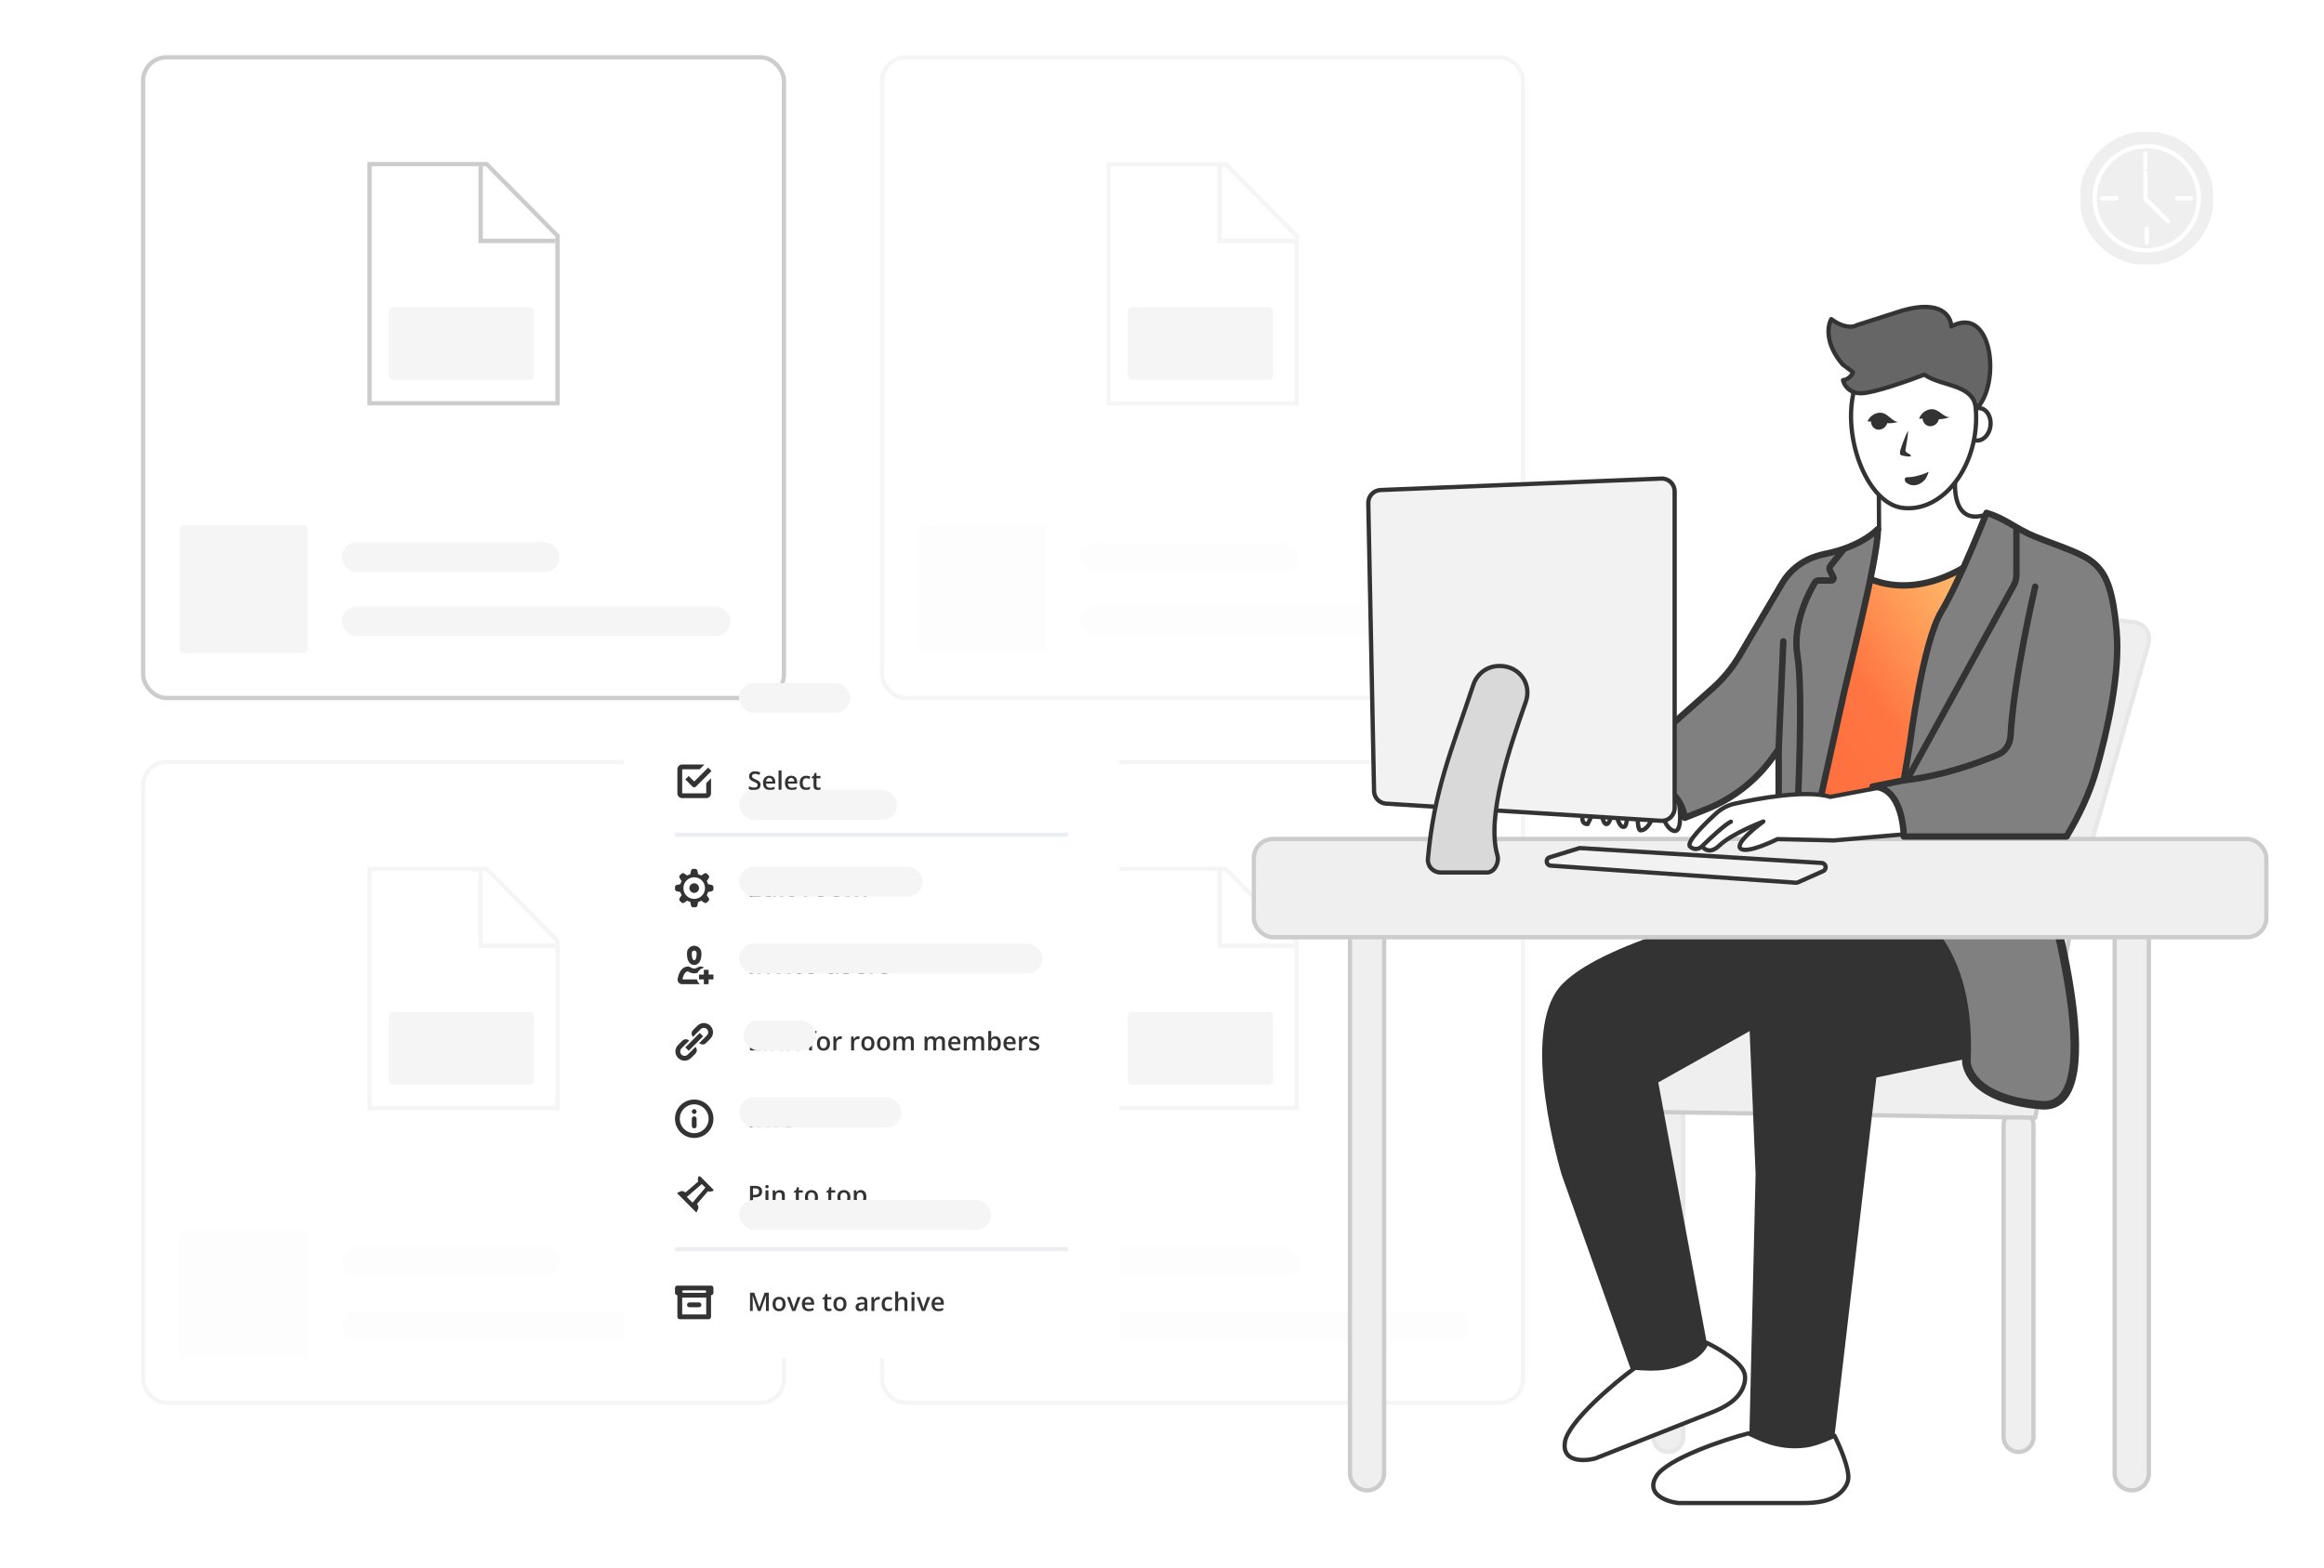 <svg width="544" height="367" viewBox="0 0 544 367" fill="none" xmlns="http://www.w3.org/2000/svg">
<g clip-path="url(#clip0_2096_5503)">
<rect width="544" height="366" transform="translate(0 0.916)" fill="white"/>
<g opacity="0.2">
<rect x="206.5" y="178.416" width="150" height="150" rx="5.5" stroke="#CCCCCC"/>
<g clip-path="url(#clip1_2096_5503)">
<path d="M260 203.916H287.364L303 219.63V258.916H260V203.916Z" fill="white"/>
<path fill-rule="evenodd" clip-rule="evenodd" d="M286.707 203.916H260V258.916H303V220.426L286.707 203.916ZM304 220.016V259.916H259V202.916H287.125L304 220.016Z" fill="#CCCCCC"/>
<rect x="264" y="236.916" width="34" height="17" rx="1" fill="#CCCCCC"/>
<path fill-rule="evenodd" clip-rule="evenodd" d="M285 203.916H286.029V220.886H303V221.916H285V203.916Z" fill="#CCCCCC"/>
</g>
<rect x="215" y="287.916" width="30" height="30" rx="1" fill="#F5F5F5"/>
<rect x="253" y="291.916" width="51" height="7" rx="3.5" fill="#F5F5F5"/>
<rect x="253" y="306.916" width="91" height="7" rx="3.5" fill="#F5F5F5"/>
</g>
<g opacity="0.2">
<rect x="33.5" y="178.416" width="150" height="150" rx="5.5" stroke="#CCCCCC"/>
<g clip-path="url(#clip2_2096_5503)">
<path d="M87 203.916H114.364L130 219.63V258.916H87V203.916Z" fill="white"/>
<path fill-rule="evenodd" clip-rule="evenodd" d="M113.707 203.916H87V258.916H130V220.426L113.707 203.916ZM131 220.016V259.916H86V202.916H114.125L131 220.016Z" fill="#CCCCCC"/>
<rect x="91" y="236.916" width="34" height="17" rx="1" fill="#CCCCCC"/>
<path fill-rule="evenodd" clip-rule="evenodd" d="M112 203.916H113.029V220.886H130V221.916H112V203.916Z" fill="#CCCCCC"/>
</g>
<rect x="42" y="287.916" width="30" height="30" rx="1" fill="#F5F5F5"/>
<rect x="80" y="291.916" width="51" height="7" rx="3.5" fill="#F5F5F5"/>
<rect x="80" y="306.916" width="91" height="7" rx="3.5" fill="#F5F5F5"/>
</g>
<g opacity="0.2">
<rect x="206.5" y="13.415" width="150" height="150" rx="5.5" stroke="#CCCCCC"/>
<g clip-path="url(#clip3_2096_5503)">
<path d="M260 38.916H287.364L303 54.63V93.915H260V38.916Z" fill="white"/>
<path fill-rule="evenodd" clip-rule="evenodd" d="M286.707 38.916H260V93.915H303V55.426L286.707 38.916ZM304 55.016V94.915H259V37.916H287.125L304 55.016Z" fill="#CCCCCC"/>
<rect x="264" y="71.915" width="34" height="17" rx="1" fill="#CCCCCC"/>
<path fill-rule="evenodd" clip-rule="evenodd" d="M285 38.916H286.029V55.886H303V56.916H285V38.916Z" fill="#CCCCCC"/>
</g>
<rect x="215" y="122.916" width="30" height="30" rx="1" fill="#F5F5F5"/>
<rect x="253" y="126.916" width="51" height="7" rx="3.5" fill="#F5F5F5"/>
<rect x="253" y="141.916" width="91" height="7" rx="3.5" fill="#F5F5F5"/>
</g>
<rect x="33.5" y="13.415" width="150" height="150" rx="5.5" stroke="#CCCCCC"/>
<g clip-path="url(#clip4_2096_5503)">
<path d="M87 38.916H114.364L130 54.63V93.915H87V38.916Z" fill="white"/>
<path fill-rule="evenodd" clip-rule="evenodd" d="M113.707 38.916H87V93.915H130V55.426L113.707 38.916ZM131 55.016V94.915H86V37.916H114.125L131 55.016Z" fill="#CCCCCC"/>
<rect x="91" y="71.915" width="34" height="17" rx="1" fill="#F5F5F5"/>
<path fill-rule="evenodd" clip-rule="evenodd" d="M112 38.916H113.029V55.886H130V56.916H112V38.916Z" fill="#CCCCCC"/>
</g>
<rect x="42" y="122.916" width="30" height="30" rx="1" fill="#F5F5F5"/>
<rect x="80" y="126.916" width="51" height="7" rx="3.5" fill="#F5F5F5"/>
<rect x="80" y="141.916" width="91" height="7" rx="3.5" fill="#F5F5F5"/>
<g filter="url(#filter0_d_2096_5503)">
<rect x="146" y="149.916" width="116" height="148" rx="6" fill="white"/>
<rect width="116" height="18" transform="translate(146 153.916)" fill="white"/>
<g clip-path="url(#clip5_2096_5503)">
<path fill-rule="evenodd" clip-rule="evenodd" d="M159.688 160.103H163.77L164.895 158.978H159.688C159.066 158.978 158.562 159.482 158.562 160.103V165.728C158.562 166.349 159.066 166.853 159.687 166.853H165.312C165.934 166.853 166.438 166.349 166.438 165.728V162.208L165.312 163.333V165.728H159.688V160.103ZM166.554 160.501L162.898 164.157C162.678 164.377 162.322 164.377 162.102 164.157L160.415 162.47L161.21 161.674L162.5 162.964L165.759 159.705L166.554 160.501Z" fill="#333333"/>
</g>
<path d="M178.035 163.75C178.035 164.003 177.973 164.222 177.848 164.406C177.725 164.589 177.547 164.73 177.314 164.828C177.084 164.925 176.809 164.974 176.488 164.974C176.332 164.974 176.183 164.965 176.04 164.948C175.897 164.93 175.763 164.905 175.636 164.872C175.511 164.836 175.396 164.794 175.293 164.746V164.083C175.467 164.16 175.661 164.229 175.876 164.292C176.091 164.352 176.31 164.382 176.532 164.382C176.714 164.382 176.864 164.359 176.983 164.312C177.104 164.263 177.194 164.195 177.253 164.107C177.312 164.017 177.341 163.913 177.341 163.793C177.341 163.667 177.307 163.559 177.238 163.471C177.17 163.383 177.066 163.303 176.928 163.231C176.791 163.157 176.619 163.078 176.412 162.994C176.271 162.937 176.137 162.873 176.008 162.8C175.881 162.728 175.768 162.643 175.668 162.545C175.568 162.448 175.489 162.333 175.431 162.2C175.374 162.065 175.346 161.907 175.346 161.725C175.346 161.483 175.403 161.276 175.519 161.104C175.636 160.932 175.8 160.8 176.011 160.708C176.224 160.617 176.472 160.571 176.755 160.571C176.979 160.571 177.19 160.594 177.388 160.641C177.587 160.688 177.782 160.754 177.974 160.84L177.751 161.406C177.575 161.333 177.404 161.276 177.238 161.233C177.074 161.19 176.906 161.168 176.734 161.168C176.586 161.168 176.46 161.191 176.356 161.236C176.253 161.281 176.174 161.344 176.119 161.426C176.066 161.506 176.04 161.602 176.04 161.713C176.04 161.838 176.07 161.944 176.131 162.03C176.193 162.114 176.289 162.191 176.418 162.261C176.549 162.332 176.717 162.41 176.922 162.496C177.158 162.593 177.358 162.696 177.522 162.803C177.688 162.911 177.815 163.04 177.903 163.19C177.991 163.338 178.035 163.525 178.035 163.75ZM180.083 161.611C180.372 161.611 180.62 161.67 180.827 161.79C181.034 161.909 181.193 162.078 181.305 162.296C181.416 162.515 181.472 162.777 181.472 163.082V163.451H179.307C179.314 163.765 179.398 164.007 179.559 164.177C179.721 164.347 179.947 164.432 180.238 164.432C180.445 164.432 180.631 164.413 180.795 164.374C180.961 164.333 181.132 164.273 181.308 164.195V164.754C181.146 164.831 180.98 164.886 180.812 164.921C180.645 164.957 180.443 164.974 180.209 164.974C179.891 164.974 179.61 164.913 179.368 164.79C179.128 164.665 178.939 164.479 178.803 164.233C178.668 163.987 178.601 163.681 178.601 163.316C178.601 162.953 178.662 162.644 178.785 162.39C178.908 162.136 179.081 161.943 179.304 161.81C179.526 161.677 179.786 161.611 180.083 161.611ZM180.083 162.129C179.866 162.129 179.69 162.2 179.556 162.34C179.423 162.481 179.345 162.687 179.321 162.958H180.798C180.796 162.796 180.769 162.653 180.716 162.528C180.665 162.403 180.587 162.305 180.481 162.235C180.378 162.165 180.245 162.129 180.083 162.129ZM182.939 164.916H182.248V160.357H182.939V164.916ZM185.216 161.611C185.505 161.611 185.753 161.67 185.96 161.79C186.167 161.909 186.326 162.078 186.438 162.296C186.549 162.515 186.604 162.777 186.604 163.082V163.451H184.439C184.447 163.765 184.531 164.007 184.691 164.177C184.854 164.347 185.08 164.432 185.371 164.432C185.578 164.432 185.764 164.413 185.928 164.374C186.094 164.333 186.265 164.273 186.44 164.195V164.754C186.278 164.831 186.113 164.886 185.945 164.921C185.777 164.957 185.576 164.974 185.342 164.974C185.023 164.974 184.743 164.913 184.501 164.79C184.261 164.665 184.072 164.479 183.936 164.233C183.801 163.987 183.733 163.681 183.733 163.316C183.733 162.953 183.795 162.644 183.918 162.39C184.041 162.136 184.214 161.943 184.437 161.81C184.659 161.677 184.919 161.611 185.216 161.611ZM185.216 162.129C184.999 162.129 184.823 162.2 184.688 162.34C184.556 162.481 184.478 162.687 184.454 162.958H185.931C185.929 162.796 185.901 162.653 185.849 162.528C185.798 162.403 185.72 162.305 185.614 162.235C185.511 162.165 185.378 162.129 185.216 162.129ZM188.688 164.974C188.381 164.974 188.115 164.915 187.891 164.795C187.666 164.676 187.493 164.494 187.372 164.248C187.251 164.001 187.19 163.689 187.19 163.31C187.19 162.916 187.257 162.593 187.39 162.343C187.522 162.093 187.706 161.909 187.94 161.79C188.177 161.67 188.447 161.611 188.752 161.611C188.945 161.611 189.12 161.63 189.276 161.669C189.435 161.707 189.568 161.752 189.678 161.807L189.473 162.358C189.354 162.309 189.231 162.268 189.106 162.235C188.981 162.202 188.861 162.185 188.746 162.185C188.557 162.185 188.398 162.227 188.271 162.311C188.146 162.395 188.053 162.52 187.99 162.686C187.93 162.852 187.899 163.058 187.899 163.304C187.899 163.542 187.931 163.744 187.993 163.908C188.056 164.07 188.148 164.193 188.271 164.277C188.395 164.359 188.546 164.4 188.726 164.4C188.903 164.4 189.062 164.378 189.203 164.335C189.344 164.292 189.477 164.237 189.602 164.168V164.766C189.479 164.836 189.347 164.888 189.206 164.921C189.065 164.957 188.893 164.974 188.688 164.974ZM191.57 164.417C191.66 164.417 191.749 164.41 191.837 164.394C191.925 164.376 192.005 164.356 192.077 164.333V164.854C192.001 164.887 191.902 164.916 191.781 164.939C191.66 164.962 191.534 164.974 191.403 164.974C191.22 164.974 191.055 164.944 190.908 164.883C190.762 164.821 190.646 164.714 190.56 164.564C190.474 164.414 190.431 164.206 190.431 163.94V162.197H189.988V161.889L190.463 161.646L190.688 160.952H191.122V161.672H192.051V162.197H191.122V163.931C191.122 164.095 191.163 164.217 191.245 164.297C191.327 164.377 191.436 164.417 191.57 164.417Z" fill="#333333"/>
<rect x="158" y="174.916" width="92" height="1" fill="#ECEEF1"/>
<g clip-path="url(#clip6_2096_5503)">
<path fill-rule="evenodd" clip-rule="evenodd" d="M160.162 184.51C159.965 184.378 159.704 184.381 159.526 184.538C159.383 184.664 159.248 184.799 159.123 184.942C158.966 185.12 158.963 185.381 159.094 185.578L159.484 186.16C159.51 186.199 159.531 186.24 159.546 186.281C159.424 186.501 159.326 186.736 159.256 186.983C159.215 187.001 159.172 187.015 159.126 187.025L158.439 187.161C158.206 187.207 158.024 187.394 158.009 187.63C158.003 187.725 158 187.82 158 187.916C158 188.011 158.003 188.106 158.009 188.201C158.024 188.437 158.206 188.624 158.439 188.67L159.126 188.807C159.172 188.816 159.215 188.83 159.256 188.849C159.326 189.095 159.424 189.33 159.546 189.55C159.531 189.591 159.51 189.632 159.484 189.671L159.094 190.253C158.963 190.45 158.966 190.711 159.123 190.889C159.248 191.032 159.383 191.167 159.526 191.293C159.704 191.45 159.965 191.453 160.162 191.321L160.744 190.931C160.783 190.905 160.824 190.884 160.866 190.869C161.086 190.991 161.321 191.089 161.567 191.16C161.586 191.2 161.6 191.243 161.609 191.289L161.745 191.977C161.791 192.21 161.978 192.392 162.215 192.407C162.309 192.413 162.404 192.416 162.5 192.416C162.596 192.416 162.691 192.413 162.785 192.407C163.022 192.392 163.209 192.21 163.255 191.977L163.391 191.289C163.4 191.243 163.414 191.2 163.433 191.16C163.679 191.089 163.914 190.991 164.134 190.869C164.176 190.884 164.217 190.905 164.256 190.931L164.838 191.321C165.035 191.453 165.296 191.45 165.474 191.293C165.617 191.167 165.752 191.032 165.877 190.889C166.034 190.711 166.037 190.45 165.906 190.253L165.516 189.671C165.49 189.632 165.469 189.591 165.454 189.55C165.576 189.33 165.674 189.095 165.744 188.849C165.785 188.83 165.828 188.816 165.874 188.807L166.561 188.67C166.794 188.624 166.976 188.437 166.991 188.201C166.997 188.106 167 188.011 167 187.916C167 187.82 166.997 187.725 166.991 187.63C166.976 187.394 166.794 187.207 166.561 187.161L165.874 187.025C165.828 187.015 165.785 187.001 165.744 186.983C165.674 186.736 165.576 186.501 165.454 186.281C165.469 186.24 165.49 186.199 165.516 186.16L165.906 185.578C166.037 185.381 166.034 185.12 165.877 184.942C165.752 184.799 165.617 184.664 165.474 184.538C165.296 184.381 165.035 184.378 164.838 184.51L164.256 184.9C164.217 184.926 164.176 184.947 164.134 184.962C163.914 184.84 163.679 184.742 163.433 184.671C163.414 184.631 163.4 184.588 163.391 184.542L163.255 183.854C163.209 183.621 163.022 183.439 162.785 183.424C162.691 183.419 162.596 183.416 162.5 183.416C162.404 183.416 162.309 183.419 162.215 183.424C161.978 183.439 161.791 183.621 161.745 183.854L161.609 184.542C161.6 184.588 161.586 184.631 161.567 184.671C161.321 184.742 161.086 184.84 160.866 184.962C160.824 184.947 160.783 184.926 160.744 184.9L160.162 184.51ZM165.031 187.916C165.031 189.313 163.898 190.447 162.5 190.447C161.102 190.447 159.969 189.313 159.969 187.916C159.969 186.518 161.102 185.384 162.5 185.384C163.898 185.384 165.031 186.518 165.031 187.916ZM162.5 189.041C163.121 189.041 163.625 188.537 163.625 187.916C163.625 187.294 163.121 186.791 162.5 186.791C161.879 186.791 161.375 187.294 161.375 187.916C161.375 188.537 161.879 189.041 162.5 189.041Z" fill="#333333"/>
</g>
<path d="M177.988 189.916H175.562V185.632H177.988V186.224H176.266V187.387H177.88V187.976H176.266V189.321H177.988V189.916ZM179.934 189.974C179.547 189.974 179.236 189.833 179.002 189.552C178.77 189.269 178.653 188.852 178.653 188.301C178.653 187.745 178.771 187.324 179.008 187.039C179.246 186.753 179.56 186.611 179.948 186.611C180.112 186.611 180.256 186.633 180.379 186.678C180.502 186.721 180.607 186.78 180.695 186.854C180.785 186.928 180.861 187.011 180.924 187.103H180.956C180.946 187.042 180.935 186.956 180.921 186.842C180.909 186.727 180.903 186.621 180.903 186.523V185.357H181.595V189.916H181.056L180.933 189.473H180.903C180.845 189.567 180.771 189.652 180.681 189.728C180.593 189.802 180.487 189.862 180.364 189.907C180.243 189.952 180.1 189.974 179.934 189.974ZM180.127 189.415C180.422 189.415 180.63 189.33 180.751 189.16C180.872 188.99 180.935 188.735 180.938 188.395V188.304C180.938 187.941 180.88 187.663 180.763 187.469C180.646 187.274 180.432 187.176 180.121 187.176C179.873 187.176 179.684 187.277 179.553 187.478C179.424 187.677 179.359 187.956 179.359 188.313C179.359 188.67 179.424 188.944 179.553 189.133C179.684 189.321 179.875 189.415 180.127 189.415ZM183.271 186.672V189.916H182.582V186.672H183.271ZM182.931 185.43C183.036 185.43 183.127 185.458 183.203 185.515C183.281 185.572 183.32 185.669 183.32 185.808C183.32 185.945 183.281 186.042 183.203 186.101C183.127 186.158 183.036 186.186 182.931 186.186C182.821 186.186 182.729 186.158 182.652 186.101C182.578 186.042 182.541 185.945 182.541 185.808C182.541 185.669 182.578 185.572 182.652 185.515C182.729 185.458 182.821 185.43 182.931 185.43ZM185.465 189.417C185.555 189.417 185.644 189.41 185.731 189.394C185.819 189.376 185.899 189.356 185.972 189.333V189.854C185.896 189.887 185.797 189.916 185.676 189.939C185.555 189.962 185.429 189.974 185.298 189.974C185.114 189.974 184.949 189.944 184.803 189.883C184.656 189.821 184.54 189.714 184.454 189.564C184.368 189.414 184.325 189.206 184.325 188.94V187.197H183.883V186.889L184.357 186.646L184.583 185.952H185.017V186.672H185.945V187.197H185.017V188.931C185.017 189.095 185.058 189.217 185.14 189.297C185.222 189.377 185.33 189.417 185.465 189.417ZM189.833 186.611C189.888 186.611 189.947 186.614 190.012 186.62C190.076 186.625 190.132 186.633 190.179 186.643L190.114 187.288C190.073 187.276 190.022 187.267 189.962 187.261C189.903 187.255 189.851 187.252 189.804 187.252C189.681 187.252 189.563 187.273 189.452 187.314C189.341 187.353 189.242 187.414 189.156 187.496C189.07 187.576 189.003 187.676 188.954 187.797C188.905 187.918 188.881 188.059 188.881 188.219V189.916H188.189V186.672H188.729L188.822 187.244H188.854C188.919 187.128 188.999 187.023 189.095 186.927C189.19 186.832 189.3 186.755 189.423 186.699C189.548 186.64 189.685 186.611 189.833 186.611ZM193.65 188.287C193.65 188.556 193.615 188.795 193.545 189.004C193.475 189.213 193.372 189.39 193.237 189.535C193.103 189.677 192.94 189.787 192.751 189.863C192.562 189.937 192.348 189.974 192.109 189.974C191.887 189.974 191.683 189.937 191.497 189.863C191.312 189.787 191.15 189.677 191.014 189.535C190.879 189.39 190.774 189.213 190.7 189.004C190.626 188.795 190.589 188.556 190.589 188.287C190.589 187.929 190.65 187.626 190.773 187.378C190.898 187.128 191.076 186.938 191.307 186.807C191.537 186.676 191.812 186.611 192.13 186.611C192.429 186.611 192.692 186.676 192.921 186.807C193.149 186.938 193.328 187.128 193.457 187.378C193.586 187.628 193.65 187.931 193.65 188.287ZM191.298 188.287C191.298 188.523 191.326 188.725 191.383 188.893C191.441 189.061 191.531 189.19 191.652 189.28C191.773 189.368 191.93 189.412 192.121 189.412C192.312 189.412 192.469 189.368 192.59 189.28C192.711 189.19 192.8 189.061 192.856 188.893C192.913 188.725 192.941 188.523 192.941 188.287C192.941 188.05 192.913 187.85 192.856 187.686C192.8 187.52 192.711 187.394 192.59 187.308C192.469 187.22 192.312 187.176 192.118 187.176C191.833 187.176 191.625 187.272 191.494 187.463C191.363 187.655 191.298 187.929 191.298 188.287ZM197.312 188.287C197.312 188.556 197.277 188.795 197.207 189.004C197.137 189.213 197.034 189.39 196.899 189.535C196.765 189.677 196.603 189.787 196.413 189.863C196.224 189.937 196.01 189.974 195.771 189.974C195.549 189.974 195.345 189.937 195.159 189.863C194.974 189.787 194.812 189.677 194.676 189.535C194.541 189.39 194.437 189.213 194.362 189.004C194.288 188.795 194.251 188.556 194.251 188.287C194.251 187.929 194.312 187.626 194.436 187.378C194.561 187.128 194.738 186.938 194.969 186.807C195.199 186.676 195.474 186.611 195.792 186.611C196.091 186.611 196.354 186.676 196.583 186.807C196.812 186.938 196.99 187.128 197.119 187.378C197.248 187.628 197.312 187.931 197.312 188.287ZM194.96 188.287C194.96 188.523 194.988 188.725 195.045 188.893C195.104 189.061 195.193 189.19 195.314 189.28C195.436 189.368 195.592 189.412 195.783 189.412C195.975 189.412 196.131 189.368 196.252 189.28C196.373 189.19 196.462 189.061 196.519 188.893C196.575 188.725 196.604 188.523 196.604 188.287C196.604 188.05 196.575 187.85 196.519 187.686C196.462 187.52 196.373 187.394 196.252 187.308C196.131 187.22 195.974 187.176 195.78 187.176C195.495 187.176 195.287 187.272 195.156 187.463C195.025 187.655 194.96 187.929 194.96 188.287ZM201.769 186.611C202.132 186.611 202.405 186.705 202.589 186.892C202.774 187.08 202.867 187.38 202.867 187.794V189.916H202.179V187.917C202.179 187.671 202.131 187.486 202.035 187.361C201.939 187.236 201.794 187.173 201.599 187.173C201.325 187.173 201.128 187.261 201.007 187.437C200.888 187.611 200.828 187.864 200.828 188.196V189.916H200.14V187.917C200.14 187.753 200.118 187.617 200.075 187.507C200.034 187.396 199.971 187.313 199.885 187.258C199.799 187.202 199.69 187.173 199.56 187.173C199.37 187.173 199.219 187.216 199.105 187.302C198.994 187.388 198.914 187.515 198.865 187.683C198.816 187.849 198.792 188.053 198.792 188.295V189.916H198.104V186.672H198.64L198.736 187.109H198.774C198.841 186.996 198.923 186.903 199.021 186.831C199.12 186.756 199.23 186.702 199.352 186.667C199.473 186.629 199.599 186.611 199.729 186.611C199.972 186.611 200.176 186.654 200.342 186.74C200.508 186.824 200.632 186.953 200.714 187.126H200.767C200.868 186.951 201.01 186.821 201.191 186.737C201.373 186.653 201.565 186.611 201.769 186.611Z" fill="#333333"/>
<g clip-path="url(#clip7_2096_5503)">
<path fill-rule="evenodd" clip-rule="evenodd" d="M161.937 203.103C161.937 202.792 162.189 202.541 162.5 202.541C162.81 202.541 163.062 202.792 163.062 203.103V203.384C163.062 203.897 162.975 204.286 162.847 204.526C162.731 204.744 162.616 204.791 162.5 204.791C162.384 204.791 162.269 204.744 162.152 204.526C162.025 204.286 161.937 203.897 161.937 203.384V203.103ZM162.5 201.416C161.568 201.416 160.812 202.171 160.812 203.103V203.384C160.812 203.997 160.912 204.592 161.16 205.055C161.418 205.54 161.866 205.916 162.5 205.916C163.134 205.916 163.581 205.54 163.84 205.055C164.087 204.591 164.187 203.997 164.187 203.384V203.103C164.187 202.171 163.432 201.416 162.5 201.416ZM161.054 206.277C160.168 206.277 159.585 206.842 159.235 207.426C158.886 208.007 158.706 208.698 158.624 209.204C158.51 209.904 159.084 210.416 159.688 210.416H163.824C163.492 210.122 163.247 209.733 163.133 209.291H159.75C159.826 208.876 159.97 208.386 160.2 208.004C160.431 207.618 160.692 207.424 160.999 207.404C161.012 207.41 161.029 207.418 161.049 207.429C161.079 207.444 161.11 207.461 161.15 207.482L161.168 207.492C161.432 207.634 161.899 207.884 162.5 207.884C162.799 207.884 163.065 207.822 163.289 207.742C163.594 207.118 164.178 206.656 164.879 206.52C164.615 206.37 164.306 206.277 163.947 206.277C163.782 206.277 163.641 206.333 163.564 206.367C163.483 206.402 163.397 206.448 163.329 206.485L163.319 206.49C163.05 206.635 162.802 206.759 162.5 206.759C162.198 206.759 161.95 206.635 161.681 206.49L161.671 206.485C161.603 206.448 161.517 206.402 161.436 206.367C161.36 206.333 161.219 206.277 161.054 206.277ZM164.75 207.041H165.875V208.166H167V209.291H165.875V210.416H164.75V209.291H163.625V208.166H164.75V207.041Z" fill="#333333"/>
</g>
<path d="M175.562 207.916V203.632H176.266V207.916H175.562ZM179.017 204.611C179.382 204.611 179.666 204.706 179.869 204.895C180.074 205.083 180.177 205.384 180.177 205.8V207.916H179.488V205.929C179.488 205.677 179.437 205.489 179.333 205.364C179.229 205.237 179.069 205.173 178.853 205.173C178.538 205.173 178.319 205.27 178.196 205.463C178.075 205.657 178.015 205.937 178.015 206.304V207.916H177.326V204.672H177.862L177.959 205.112H177.997C178.067 204.999 178.154 204.906 178.258 204.833C178.363 204.759 178.48 204.704 178.609 204.667C178.74 204.629 178.876 204.611 179.017 204.611ZM181.882 207.916L180.648 204.672H181.378L182.046 206.577C182.089 206.698 182.128 206.829 182.163 206.969C182.198 207.11 182.223 207.228 182.236 207.324H182.26C182.273 207.224 182.3 207.105 182.339 206.966C182.378 206.826 182.418 206.696 182.459 206.577L183.127 204.672H183.854L182.62 207.916H181.882ZM185.034 204.672V207.916H184.346V204.672H185.034ZM184.694 203.43C184.8 203.43 184.891 203.458 184.967 203.515C185.045 203.572 185.084 203.669 185.084 203.808C185.084 203.945 185.045 204.042 184.967 204.101C184.891 204.158 184.8 204.186 184.694 204.186C184.585 204.186 184.492 204.158 184.416 204.101C184.342 204.042 184.305 203.945 184.305 203.808C184.305 203.669 184.342 203.572 184.416 203.515C184.492 203.458 184.585 203.43 184.694 203.43ZM187.229 207.417C187.318 207.417 187.407 207.41 187.495 207.394C187.583 207.376 187.663 207.356 187.735 207.333V207.854C187.659 207.887 187.561 207.916 187.439 207.939C187.318 207.962 187.192 207.974 187.062 207.974C186.878 207.974 186.713 207.944 186.566 207.883C186.42 207.821 186.304 207.714 186.218 207.564C186.132 207.414 186.089 207.206 186.089 206.94V205.197H185.646V204.889L186.121 204.646L186.347 203.952H186.78V204.672H187.709V205.197H186.78V206.931C186.78 207.095 186.821 207.217 186.903 207.297C186.985 207.377 187.094 207.417 187.229 207.417ZM189.687 204.611C189.976 204.611 190.224 204.67 190.431 204.79C190.638 204.909 190.797 205.078 190.908 205.296C191.02 205.515 191.075 205.777 191.075 206.082V206.451H188.91C188.918 206.765 189.002 207.007 189.162 207.177C189.324 207.347 189.551 207.432 189.842 207.432C190.049 207.432 190.234 207.413 190.398 207.374C190.564 207.333 190.735 207.273 190.911 207.195V207.754C190.749 207.831 190.584 207.886 190.416 207.921C190.248 207.957 190.047 207.974 189.812 207.974C189.494 207.974 189.214 207.913 188.972 207.79C188.731 207.665 188.543 207.479 188.406 207.233C188.271 206.987 188.204 206.681 188.204 206.316C188.204 205.953 188.266 205.644 188.389 205.39C188.512 205.136 188.685 204.943 188.907 204.81C189.13 204.677 189.39 204.611 189.687 204.611ZM189.687 205.129C189.47 205.129 189.294 205.2 189.159 205.34C189.026 205.481 188.948 205.687 188.925 205.958H190.401C190.399 205.796 190.372 205.653 190.319 205.528C190.269 205.403 190.19 205.305 190.085 205.235C189.981 205.165 189.849 205.129 189.687 205.129ZM196.237 204.672V207.916H195.695L195.602 207.479H195.563C195.495 207.59 195.408 207.683 195.303 207.757C195.197 207.83 195.08 207.883 194.951 207.918C194.822 207.956 194.687 207.974 194.544 207.974C194.3 207.974 194.091 207.933 193.917 207.851C193.745 207.767 193.613 207.638 193.521 207.464C193.43 207.291 193.384 207.066 193.384 206.791V204.672H194.075V206.662C194.075 206.914 194.126 207.102 194.228 207.227C194.331 207.352 194.491 207.415 194.708 207.415C194.917 207.415 195.083 207.372 195.206 207.286C195.329 207.2 195.416 207.073 195.467 206.905C195.52 206.737 195.546 206.531 195.546 206.287V204.672H196.237ZM199.404 206.99C199.404 207.203 199.353 207.382 199.249 207.529C199.146 207.675 198.994 207.787 198.795 207.863C198.598 207.937 198.355 207.974 198.068 207.974C197.842 207.974 197.646 207.958 197.482 207.924C197.32 207.893 197.167 207.844 197.022 207.778V207.183C197.177 207.255 197.35 207.318 197.541 207.371C197.734 207.423 197.917 207.45 198.089 207.45C198.315 207.45 198.479 207.415 198.578 207.344C198.678 207.272 198.728 207.176 198.728 207.057C198.728 206.987 198.707 206.924 198.666 206.87C198.627 206.813 198.553 206.755 198.443 206.697C198.336 206.636 198.178 206.564 197.969 206.48C197.764 206.398 197.591 206.316 197.45 206.234C197.31 206.152 197.203 206.053 197.131 205.938C197.059 205.821 197.022 205.671 197.022 205.49C197.022 205.203 197.136 204.985 197.362 204.836C197.591 204.686 197.893 204.611 198.268 204.611C198.467 204.611 198.654 204.631 198.83 204.672C199.008 204.711 199.182 204.769 199.352 204.845L199.135 205.364C198.988 205.299 198.841 205.247 198.692 205.206C198.546 205.163 198.396 205.141 198.244 205.141C198.066 205.141 197.931 205.168 197.837 205.223C197.745 205.278 197.699 205.356 197.699 205.458C197.699 205.534 197.722 205.598 197.767 205.651C197.812 205.704 197.889 205.756 197.998 205.809C198.109 205.862 198.264 205.927 198.461 206.005C198.654 206.08 198.821 206.158 198.962 206.24C199.104 206.32 199.214 206.418 199.29 206.536C199.366 206.653 199.404 206.804 199.404 206.99ZM201.44 204.611C201.729 204.611 201.978 204.67 202.185 204.79C202.392 204.909 202.551 205.078 202.662 205.296C202.773 205.515 202.829 205.777 202.829 206.082V206.451H200.664C200.672 206.765 200.756 207.007 200.916 207.177C201.078 207.347 201.305 207.432 201.596 207.432C201.803 207.432 201.988 207.413 202.152 207.374C202.318 207.333 202.489 207.273 202.665 207.195V207.754C202.503 207.831 202.338 207.886 202.17 207.921C202.002 207.957 201.801 207.974 201.566 207.974C201.248 207.974 200.968 207.913 200.726 207.79C200.485 207.665 200.297 207.479 200.16 207.233C200.025 206.987 199.958 206.681 199.958 206.316C199.958 205.953 200.02 205.644 200.143 205.39C200.266 205.136 200.438 204.943 200.661 204.81C200.884 204.677 201.144 204.611 201.44 204.611ZM201.44 205.129C201.224 205.129 201.048 205.2 200.913 205.34C200.78 205.481 200.702 205.687 200.679 205.958H202.155C202.153 205.796 202.126 205.653 202.073 205.528C202.022 205.403 201.944 205.305 201.839 205.235C201.735 205.165 201.603 205.129 201.44 205.129ZM205.249 204.611C205.304 204.611 205.363 204.614 205.428 204.62C205.492 204.625 205.548 204.633 205.595 204.643L205.53 205.288C205.489 205.276 205.438 205.267 205.378 205.261C205.319 205.255 205.267 205.252 205.22 205.252C205.097 205.252 204.979 205.273 204.868 205.314C204.757 205.353 204.658 205.414 204.572 205.496C204.486 205.576 204.419 205.676 204.37 205.797C204.321 205.918 204.297 206.059 204.297 206.219V207.916H203.605V204.672H204.145L204.238 205.244H204.271C204.335 205.128 204.415 205.023 204.511 204.927C204.606 204.832 204.716 204.755 204.839 204.699C204.964 204.64 205.101 204.611 205.249 204.611ZM208.375 206.99C208.375 207.203 208.323 207.382 208.22 207.529C208.116 207.675 207.965 207.787 207.766 207.863C207.568 207.937 207.326 207.974 207.039 207.974C206.812 207.974 206.617 207.958 206.453 207.924C206.291 207.893 206.138 207.844 205.993 207.778V207.183C206.147 207.255 206.32 207.318 206.512 207.371C206.705 207.423 206.888 207.45 207.06 207.45C207.286 207.45 207.449 207.415 207.549 207.344C207.648 207.272 207.698 207.176 207.698 207.057C207.698 206.987 207.678 206.924 207.637 206.87C207.598 206.813 207.523 206.755 207.414 206.697C207.307 206.636 207.148 206.564 206.939 206.48C206.734 206.398 206.562 206.316 206.421 206.234C206.28 206.152 206.174 206.053 206.102 205.938C206.029 205.821 205.993 205.671 205.993 205.49C205.993 205.203 206.106 204.985 206.333 204.836C206.562 204.686 206.863 204.611 207.238 204.611C207.438 204.611 207.625 204.631 207.801 204.672C207.979 204.711 208.152 204.769 208.322 204.845L208.105 205.364C207.959 205.299 207.812 205.247 207.663 205.206C207.517 205.163 207.367 205.141 207.215 205.141C207.037 205.141 206.901 205.168 206.808 205.223C206.716 205.278 206.67 205.356 206.67 205.458C206.67 205.534 206.692 205.598 206.737 205.651C206.782 205.704 206.859 205.756 206.969 205.809C207.08 205.862 207.234 205.927 207.432 206.005C207.625 206.08 207.792 206.158 207.933 206.24C208.075 206.32 208.185 206.418 208.261 206.536C208.337 206.653 208.375 206.804 208.375 206.99Z" fill="#333333"/>
<g clip-path="url(#clip8_2096_5503)">
<path fill-rule="evenodd" clip-rule="evenodd" d="M164.469 223.401L165.477 222.393C165.879 221.991 165.879 221.34 165.477 220.938C165.076 220.537 164.424 220.537 164.023 220.938L163.012 221.949L163.013 221.948L163.013 221.947L163.013 221.946L163.012 221.945L163.01 221.947L162.217 222.74C161.778 222.302 161.778 221.592 162.217 221.154L163.227 220.143C164.068 219.302 165.432 219.302 166.273 220.143C167.114 220.984 167.114 222.347 166.273 223.188L165.264 224.197C164.825 224.636 164.113 224.636 163.673 224.197L164.469 223.401ZM160.531 224.43L159.523 225.438C159.121 225.84 159.121 226.491 159.523 226.893C159.924 227.295 160.576 227.295 160.977 226.893L161.988 225.882L161.987 225.884L161.987 225.884L161.987 225.885L161.988 225.887L161.99 225.884L162.783 225.091C163.222 225.529 163.222 226.24 162.783 226.678L161.773 227.688C160.932 228.529 159.568 228.529 158.727 227.688C157.886 226.847 157.886 225.484 158.727 224.643L159.736 223.634C160.175 223.195 160.887 223.195 161.327 223.634L160.531 224.43ZM161.21 226.001L164.585 222.626L163.79 221.83L160.415 225.205L161.21 226.001Z" fill="#333333"/>
</g>
<path d="M175.562 225.916V221.632H176.266V225.318H178.085V225.916H175.562ZM179.444 222.672V225.916H178.756V222.672H179.444ZM179.104 221.43C179.21 221.43 179.301 221.458 179.377 221.515C179.455 221.572 179.494 221.669 179.494 221.808C179.494 221.945 179.455 222.042 179.377 222.101C179.301 222.158 179.21 222.186 179.104 222.186C178.995 222.186 178.902 222.158 178.826 222.101C178.752 222.042 178.715 221.945 178.715 221.808C178.715 221.669 178.752 221.572 178.826 221.515C178.902 221.458 178.995 221.43 179.104 221.43ZM182.122 222.611C182.487 222.611 182.771 222.706 182.975 222.895C183.18 223.083 183.282 223.384 183.282 223.8V225.916H182.594V223.929C182.594 223.677 182.542 223.489 182.438 223.364C182.335 223.237 182.175 223.173 181.958 223.173C181.644 223.173 181.425 223.27 181.302 223.463C181.181 223.657 181.12 223.937 181.12 224.304V225.916H180.432V222.672H180.968L181.064 223.112H181.103C181.173 222.999 181.26 222.906 181.363 222.833C181.469 222.759 181.586 222.704 181.715 222.667C181.846 222.629 181.981 222.611 182.122 222.611ZM184.935 221.357V223.56C184.935 223.66 184.931 223.769 184.923 223.888C184.915 224.005 184.907 224.116 184.899 224.219H184.914C184.965 224.151 185.025 224.071 185.096 223.979C185.168 223.887 185.236 223.807 185.301 223.739L186.291 222.672H187.082L185.784 224.067L187.167 225.916H186.358L185.321 224.492L184.935 224.823V225.916H184.246V221.357H184.935ZM190.864 223.197H190.076V225.916H189.388V223.197H188.857V222.866L189.388 222.664V222.438C189.388 222.163 189.431 221.944 189.517 221.782C189.604 221.62 189.729 221.503 189.892 221.433C190.056 221.361 190.251 221.325 190.478 221.325C190.626 221.325 190.762 221.337 190.885 221.363C191.008 221.386 191.111 221.414 191.195 221.445L191.017 221.966C190.95 221.945 190.876 221.925 190.794 221.908C190.712 221.888 190.624 221.878 190.53 221.878C190.374 221.878 190.259 221.927 190.185 222.025C190.112 222.123 190.076 222.265 190.076 222.453V222.672H190.864V223.197ZM194.289 224.287C194.289 224.556 194.254 224.795 194.184 225.004C194.113 225.213 194.011 225.39 193.876 225.535C193.741 225.677 193.579 225.787 193.39 225.863C193.2 225.937 192.986 225.974 192.748 225.974C192.525 225.974 192.321 225.937 192.136 225.863C191.95 225.787 191.789 225.677 191.652 225.535C191.518 225.39 191.413 225.213 191.339 225.004C191.265 224.795 191.228 224.556 191.228 224.287C191.228 223.929 191.289 223.626 191.412 223.378C191.537 223.128 191.715 222.938 191.945 222.807C192.176 222.676 192.45 222.611 192.769 222.611C193.067 222.611 193.331 222.676 193.56 222.807C193.788 222.938 193.967 223.128 194.096 223.378C194.225 223.628 194.289 223.931 194.289 224.287ZM191.937 224.287C191.937 224.523 191.965 224.725 192.021 224.893C192.08 225.061 192.17 225.19 192.291 225.28C192.412 225.368 192.568 225.412 192.76 225.412C192.951 225.412 193.107 225.368 193.229 225.28C193.35 225.19 193.438 225.061 193.495 224.893C193.552 224.725 193.58 224.523 193.58 224.287C193.58 224.05 193.552 223.85 193.495 223.686C193.438 223.52 193.35 223.394 193.229 223.308C193.107 223.22 192.95 223.176 192.757 223.176C192.472 223.176 192.264 223.272 192.133 223.463C192.002 223.655 191.937 223.929 191.937 224.287ZM196.724 222.611C196.778 222.611 196.838 222.614 196.902 222.62C196.967 222.625 197.022 222.633 197.069 222.643L197.005 223.288C196.964 223.276 196.913 223.267 196.853 223.261C196.794 223.255 196.741 223.252 196.694 223.252C196.571 223.252 196.454 223.273 196.343 223.314C196.231 223.353 196.133 223.414 196.047 223.496C195.961 223.576 195.894 223.676 195.845 223.797C195.796 223.918 195.771 224.059 195.771 224.219V225.916H195.08V222.672H195.619L195.713 223.244H195.745C195.81 223.128 195.89 223.023 195.985 222.927C196.081 222.832 196.19 222.755 196.313 222.699C196.438 222.64 196.575 222.611 196.724 222.611ZM200.872 222.611C200.927 222.611 200.986 222.614 201.051 222.62C201.115 222.625 201.171 222.633 201.218 222.643L201.153 223.288C201.112 223.276 201.062 223.267 201.001 223.261C200.942 223.255 200.89 223.252 200.843 223.252C200.72 223.252 200.603 223.273 200.491 223.314C200.38 223.353 200.281 223.414 200.195 223.496C200.109 223.576 200.042 223.676 199.993 223.797C199.944 223.918 199.92 224.059 199.92 224.219V225.916H199.229V222.672H199.768L199.861 223.244H199.894C199.958 223.128 200.038 223.023 200.134 222.927C200.229 222.832 200.339 222.755 200.462 222.699C200.587 222.64 200.724 222.611 200.872 222.611ZM204.689 224.287C204.689 224.556 204.654 224.795 204.584 225.004C204.514 225.213 204.411 225.39 204.276 225.535C204.142 225.677 203.979 225.787 203.79 225.863C203.601 225.937 203.387 225.974 203.148 225.974C202.926 225.974 202.722 225.937 202.536 225.863C202.351 225.787 202.189 225.677 202.053 225.535C201.918 225.39 201.813 225.213 201.739 225.004C201.665 224.795 201.628 224.556 201.628 224.287C201.628 223.929 201.689 223.626 201.812 223.378C201.938 223.128 202.115 222.938 202.346 222.807C202.576 222.676 202.851 222.611 203.169 222.611C203.468 222.611 203.731 222.676 203.96 222.807C204.188 222.938 204.367 223.128 204.496 223.378C204.625 223.628 204.689 223.931 204.689 224.287ZM202.337 224.287C202.337 224.523 202.365 224.725 202.422 224.893C202.48 225.061 202.57 225.19 202.691 225.28C202.812 225.368 202.969 225.412 203.16 225.412C203.352 225.412 203.508 225.368 203.629 225.28C203.75 225.19 203.839 225.061 203.896 224.893C203.952 224.725 203.98 224.523 203.98 224.287C203.98 224.05 203.952 223.85 203.896 223.686C203.839 223.52 203.75 223.394 203.629 223.308C203.508 223.22 203.351 223.176 203.157 223.176C202.872 223.176 202.664 223.272 202.533 223.463C202.402 223.655 202.337 223.929 202.337 224.287ZM208.352 224.287C208.352 224.556 208.316 224.795 208.246 225.004C208.176 225.213 208.073 225.39 207.938 225.535C207.804 225.677 207.642 225.787 207.452 225.863C207.263 225.937 207.049 225.974 206.811 225.974C206.588 225.974 206.384 225.937 206.198 225.863C206.013 225.787 205.852 225.677 205.715 225.535C205.58 225.39 205.476 225.213 205.401 225.004C205.327 224.795 205.29 224.556 205.29 224.287C205.29 223.929 205.352 223.626 205.475 223.378C205.6 223.128 205.777 222.938 206.008 222.807C206.238 222.676 206.513 222.611 206.831 222.611C207.13 222.611 207.394 222.676 207.622 222.807C207.851 222.938 208.029 223.128 208.158 223.378C208.287 223.628 208.352 223.931 208.352 224.287ZM205.999 224.287C205.999 224.523 206.027 224.725 206.084 224.893C206.143 225.061 206.232 225.19 206.354 225.28C206.475 225.368 206.631 225.412 206.822 225.412C207.014 225.412 207.17 225.368 207.291 225.28C207.412 225.19 207.501 225.061 207.558 224.893C207.614 224.725 207.643 224.523 207.643 224.287C207.643 224.05 207.614 223.85 207.558 223.686C207.501 223.52 207.412 223.394 207.291 223.308C207.17 223.22 207.013 223.176 206.819 223.176C206.534 223.176 206.326 223.272 206.195 223.463C206.064 223.655 205.999 223.929 205.999 224.287ZM212.808 222.611C213.171 222.611 213.444 222.705 213.628 222.892C213.813 223.08 213.906 223.38 213.906 223.794V225.916H213.218V223.917C213.218 223.671 213.17 223.486 213.074 223.361C212.979 223.236 212.833 223.173 212.638 223.173C212.364 223.173 212.167 223.261 212.046 223.437C211.927 223.611 211.867 223.864 211.867 224.196V225.916H211.179V223.917C211.179 223.753 211.157 223.617 211.114 223.507C211.073 223.396 211.01 223.313 210.924 223.258C210.838 223.202 210.729 223.173 210.599 223.173C210.409 223.173 210.258 223.216 210.145 223.302C210.033 223.388 209.953 223.515 209.904 223.683C209.855 223.849 209.831 224.053 209.831 224.295V225.916H209.143V222.672H209.679L209.775 223.109H209.813C209.88 222.996 209.962 222.903 210.06 222.831C210.159 222.756 210.27 222.702 210.391 222.667C210.512 222.629 210.638 222.611 210.769 222.611C211.011 222.611 211.215 222.654 211.381 222.74C211.547 222.824 211.671 222.953 211.753 223.126H211.806C211.907 222.951 212.049 222.821 212.23 222.737C212.412 222.653 212.604 222.611 212.808 222.611ZM220.091 222.611C220.454 222.611 220.728 222.705 220.911 222.892C221.097 223.08 221.189 223.38 221.189 223.794V225.916H220.501V223.917C220.501 223.671 220.453 223.486 220.357 223.361C220.262 223.236 220.116 223.173 219.921 223.173C219.647 223.173 219.45 223.261 219.329 223.437C219.21 223.611 219.15 223.864 219.15 224.196V225.916H218.462V223.917C218.462 223.753 218.44 223.617 218.397 223.507C218.356 223.396 218.293 223.313 218.207 223.258C218.121 223.202 218.013 223.173 217.882 223.173C217.692 223.173 217.541 223.216 217.428 223.302C217.316 223.388 217.236 223.515 217.188 223.683C217.139 223.849 217.114 224.053 217.114 224.295V225.916H216.426V222.672H216.962L217.059 223.109H217.097C217.163 222.996 217.245 222.903 217.343 222.831C217.442 222.756 217.553 222.702 217.674 222.667C217.795 222.629 217.921 222.611 218.052 222.611C218.294 222.611 218.498 222.654 218.664 222.74C218.83 222.824 218.954 222.953 219.036 223.126H219.089C219.19 222.951 219.332 222.821 219.514 222.737C219.695 222.653 219.888 222.611 220.091 222.611ZM223.442 222.611C223.731 222.611 223.979 222.67 224.187 222.79C224.394 222.909 224.553 223.078 224.664 223.296C224.775 223.515 224.831 223.777 224.831 224.082V224.451H222.666C222.674 224.765 222.758 225.007 222.918 225.177C223.08 225.347 223.307 225.432 223.598 225.432C223.805 225.432 223.99 225.413 224.154 225.374C224.32 225.333 224.491 225.273 224.667 225.195V225.754C224.505 225.831 224.34 225.886 224.172 225.921C224.004 225.957 223.803 225.974 223.568 225.974C223.25 225.974 222.97 225.913 222.728 225.79C222.487 225.665 222.299 225.479 222.162 225.233C222.027 224.987 221.96 224.681 221.96 224.316C221.96 223.953 222.021 223.644 222.145 223.39C222.268 223.136 222.44 222.943 222.663 222.81C222.886 222.677 223.146 222.611 223.442 222.611ZM223.442 223.129C223.226 223.129 223.05 223.2 222.915 223.34C222.782 223.481 222.704 223.687 222.681 223.958H224.157C224.155 223.796 224.128 223.653 224.075 223.528C224.024 223.403 223.946 223.305 223.841 223.235C223.737 223.165 223.604 223.129 223.442 223.129ZM229.272 222.611C229.636 222.611 229.909 222.705 230.093 222.892C230.278 223.08 230.371 223.38 230.371 223.794V225.916H229.683V223.917C229.683 223.671 229.635 223.486 229.539 223.361C229.443 223.236 229.298 223.173 229.103 223.173C228.829 223.173 228.632 223.261 228.511 223.437C228.392 223.611 228.332 223.864 228.332 224.196V225.916H227.644V223.917C227.644 223.753 227.622 223.617 227.579 223.507C227.538 223.396 227.475 223.313 227.389 223.258C227.303 223.202 227.194 223.173 227.063 223.173C226.874 223.173 226.723 223.216 226.609 223.302C226.498 223.388 226.418 223.515 226.369 223.683C226.32 223.849 226.296 224.053 226.296 224.295V225.916H225.607V222.672H226.144L226.24 223.109H226.278C226.345 222.996 226.427 222.903 226.524 222.831C226.624 222.756 226.734 222.702 226.855 222.667C226.977 222.629 227.103 222.611 227.233 222.611C227.476 222.611 227.68 222.654 227.846 222.74C228.012 222.824 228.136 222.953 228.218 223.126H228.271C228.372 222.951 228.514 222.821 228.695 222.737C228.877 222.653 229.069 222.611 229.272 222.611ZM232.021 221.357V222.456C232.021 222.583 232.017 222.708 232.009 222.831C232.003 222.952 231.997 223.046 231.991 223.115H232.021C232.108 222.974 232.23 222.856 232.387 222.76C232.545 222.663 232.747 222.614 232.993 222.614C233.378 222.614 233.688 222.755 233.922 223.039C234.156 223.32 234.273 223.737 234.273 224.29C234.273 224.657 234.22 224.965 234.112 225.215C234.005 225.465 233.854 225.655 233.658 225.784C233.465 225.911 233.237 225.974 232.976 225.974C232.729 225.974 232.53 225.929 232.378 225.839C232.228 225.748 232.109 225.641 232.023 225.52H231.974L231.848 225.916H231.332V221.357H232.021ZM232.812 223.173C232.616 223.173 232.461 223.212 232.346 223.291C232.232 223.369 232.15 223.486 232.1 223.642C232.049 223.796 232.022 223.993 232.021 224.231V224.292C232.021 224.654 232.077 224.93 232.19 225.122C232.306 225.313 232.515 225.409 232.817 225.409C233.058 225.409 233.242 225.312 233.371 225.119C233.5 224.923 233.564 224.644 233.564 224.281C233.564 223.914 233.5 223.637 233.371 223.452C233.244 223.266 233.058 223.173 232.812 223.173ZM236.362 222.611C236.651 222.611 236.899 222.67 237.106 222.79C237.313 222.909 237.473 223.078 237.584 223.296C237.695 223.515 237.751 223.777 237.751 224.082V224.451H235.586C235.594 224.765 235.678 225.007 235.838 225.177C236 225.347 236.227 225.432 236.518 225.432C236.725 225.432 236.91 225.413 237.074 225.374C237.24 225.333 237.411 225.273 237.587 225.195V225.754C237.425 225.831 237.26 225.886 237.092 225.921C236.924 225.957 236.723 225.974 236.488 225.974C236.17 225.974 235.89 225.913 235.647 225.79C235.407 225.665 235.219 225.479 235.082 225.233C234.947 224.987 234.88 224.681 234.88 224.316C234.88 223.953 234.941 223.644 235.064 223.39C235.188 223.136 235.36 222.943 235.583 222.81C235.806 222.677 236.065 222.611 236.362 222.611ZM236.362 223.129C236.146 223.129 235.97 223.2 235.835 223.34C235.702 223.481 235.624 223.687 235.601 223.958H237.077C237.075 223.796 237.048 223.653 236.995 223.528C236.944 223.403 236.866 223.305 236.761 223.235C236.657 223.165 236.524 223.129 236.362 223.129ZM240.171 222.611C240.226 222.611 240.285 222.614 240.35 222.62C240.414 222.625 240.47 222.633 240.517 222.643L240.452 223.288C240.411 223.276 240.36 223.267 240.3 223.261C240.241 223.255 240.188 223.252 240.142 223.252C240.019 223.252 239.901 223.273 239.79 223.314C239.679 223.353 239.58 223.414 239.494 223.496C239.408 223.576 239.341 223.676 239.292 223.797C239.243 223.918 239.219 224.059 239.219 224.219V225.916H238.527V222.672H239.066L239.16 223.244H239.192C239.257 223.128 239.337 223.023 239.433 222.927C239.528 222.832 239.638 222.755 239.761 222.699C239.886 222.64 240.022 222.611 240.171 222.611ZM243.297 224.99C243.297 225.203 243.245 225.382 243.142 225.529C243.038 225.675 242.887 225.787 242.688 225.863C242.49 225.937 242.248 225.974 241.961 225.974C241.734 225.974 241.539 225.958 241.375 225.924C241.213 225.893 241.06 225.844 240.915 225.778V225.183C241.069 225.255 241.242 225.318 241.434 225.371C241.627 225.423 241.81 225.45 241.981 225.45C242.208 225.45 242.371 225.415 242.471 225.344C242.57 225.272 242.62 225.176 242.62 225.057C242.62 224.987 242.6 224.924 242.559 224.87C242.52 224.813 242.445 224.755 242.336 224.697C242.229 224.636 242.07 224.564 241.861 224.48C241.656 224.398 241.483 224.316 241.343 224.234C241.202 224.152 241.096 224.053 241.023 223.938C240.951 223.821 240.915 223.671 240.915 223.49C240.915 223.203 241.028 222.985 241.255 222.836C241.483 222.686 241.785 222.611 242.16 222.611C242.359 222.611 242.547 222.631 242.723 222.672C242.9 222.711 243.074 222.769 243.244 222.845L243.027 223.364C242.881 223.299 242.733 223.247 242.585 223.206C242.438 223.163 242.289 223.141 242.137 223.141C241.959 223.141 241.823 223.168 241.729 223.223C241.638 223.278 241.592 223.356 241.592 223.458C241.592 223.534 241.614 223.598 241.659 223.651C241.704 223.704 241.781 223.756 241.891 223.809C242.002 223.862 242.156 223.927 242.354 224.005C242.547 224.08 242.714 224.158 242.854 224.24C242.997 224.32 243.106 224.418 243.183 224.536C243.259 224.653 243.297 224.804 243.297 224.99Z" fill="#333333"/>
<g clip-path="url(#clip9_2096_5503)">
<path fill-rule="evenodd" clip-rule="evenodd" d="M162.5 238.541C160.636 238.541 159.125 240.052 159.125 241.916C159.125 243.779 160.636 245.291 162.5 245.291C164.364 245.291 165.875 243.779 165.875 241.916C165.875 240.052 164.364 238.541 162.5 238.541ZM158 241.916C158 239.43 160.015 237.416 162.5 237.416C164.985 237.416 167 239.43 167 241.916C167 244.401 164.985 246.416 162.5 246.416C160.015 246.416 158 244.401 158 241.916ZM163.062 240.228C163.062 240.539 162.811 240.791 162.5 240.791C162.189 240.791 161.938 240.539 161.938 240.228C161.938 239.917 162.189 239.666 162.5 239.666C162.811 239.666 163.062 239.917 163.062 240.228ZM162.5 241.353C162.189 241.353 161.938 241.605 161.938 241.916V243.603C161.938 243.914 162.189 244.166 162.5 244.166C162.811 244.166 163.062 243.914 163.062 243.603V241.916C163.062 241.605 162.811 241.353 162.5 241.353Z" fill="#333333"/>
</g>
<path d="M175.562 243.916V239.632H176.266V243.916H175.562ZM179.017 240.611C179.382 240.611 179.666 240.706 179.869 240.895C180.074 241.083 180.177 241.384 180.177 241.8V243.916H179.488V241.929C179.488 241.677 179.437 241.489 179.333 241.364C179.229 241.237 179.069 241.173 178.853 241.173C178.538 241.173 178.319 241.27 178.196 241.463C178.075 241.657 178.015 241.937 178.015 242.304V243.916H177.326V240.672H177.862L177.959 241.112H177.997C178.067 240.999 178.154 240.906 178.258 240.833C178.363 240.759 178.48 240.704 178.609 240.667C178.74 240.629 178.876 240.611 179.017 240.611ZM182.761 241.197H181.973V243.916H181.284V241.197H180.754V240.866L181.284 240.664V240.438C181.284 240.163 181.327 239.944 181.413 239.782C181.501 239.62 181.626 239.503 181.788 239.433C181.952 239.361 182.147 239.325 182.374 239.325C182.522 239.325 182.658 239.337 182.781 239.363C182.904 239.386 183.008 239.414 183.092 239.445L182.913 239.966C182.847 239.945 182.772 239.925 182.69 239.908C182.608 239.888 182.521 239.878 182.427 239.878C182.271 239.878 182.155 239.927 182.081 240.025C182.009 240.123 181.973 240.265 181.973 240.453V240.672H182.761V241.197ZM186.186 242.287C186.186 242.556 186.15 242.795 186.08 243.004C186.01 243.213 185.907 243.39 185.772 243.535C185.638 243.677 185.476 243.787 185.286 243.863C185.097 243.937 184.883 243.974 184.645 243.974C184.422 243.974 184.218 243.937 184.032 243.863C183.847 243.787 183.686 243.677 183.549 243.535C183.414 243.39 183.31 243.213 183.235 243.004C183.161 242.795 183.124 242.556 183.124 242.287C183.124 241.929 183.186 241.626 183.309 241.378C183.434 241.128 183.611 240.938 183.842 240.807C184.072 240.676 184.347 240.611 184.665 240.611C184.964 240.611 185.228 240.676 185.456 240.807C185.685 240.938 185.863 241.128 185.992 241.378C186.121 241.628 186.186 241.931 186.186 242.287ZM183.833 242.287C183.833 242.523 183.861 242.725 183.918 242.893C183.977 243.061 184.066 243.19 184.188 243.28C184.309 243.368 184.465 243.412 184.656 243.412C184.848 243.412 185.004 243.368 185.125 243.28C185.246 243.19 185.335 243.061 185.392 242.893C185.448 242.725 185.477 242.523 185.477 242.287C185.477 242.05 185.448 241.85 185.392 241.686C185.335 241.52 185.246 241.394 185.125 241.308C185.004 241.22 184.847 241.176 184.653 241.176C184.368 241.176 184.16 241.272 184.029 241.463C183.898 241.655 183.833 241.929 183.833 242.287Z" fill="#333333"/>
<g clip-path="url(#clip10_2096_5503)">
<path d="M163.839 256.056L166.266 258.484C166.233 258.492 166.199 258.496 166.164 258.496C166.091 258.496 166.021 258.477 165.959 258.443L165.603 258.245L165.338 258.554L162.781 261.534L162.495 261.866L162.787 262.193C162.909 262.329 162.975 262.501 162.975 262.687C162.975 262.814 162.944 262.934 162.886 263.042L161.46 261.616L161.151 261.308L161.151 261.308L160.798 260.954L159.281 259.437C159.388 259.378 159.509 259.347 159.636 259.347C159.821 259.347 159.993 259.413 160.13 259.535L160.456 259.827L160.789 259.542L163.768 256.985L164.077 256.719L163.88 256.363C163.845 256.301 163.827 256.232 163.827 256.158C163.827 256.123 163.831 256.089 163.839 256.056ZM163.074 263.231L163.074 263.23C163.074 263.23 163.074 263.231 163.074 263.231ZM163.628 255.846L163.629 255.846L163.628 255.846Z" stroke="#333333"/>
</g>
<path d="M176.808 257.632C177.36 257.632 177.764 257.746 178.018 257.972C178.271 258.199 178.398 258.516 178.398 258.924C178.398 259.11 178.369 259.287 178.311 259.455C178.254 259.621 178.16 259.768 178.029 259.897C177.898 260.024 177.726 260.125 177.511 260.199C177.298 260.273 177.035 260.31 176.723 260.31H176.266V261.916H175.562V257.632H176.808ZM176.761 258.215H176.266V259.724H176.649C176.87 259.724 177.058 259.699 177.212 259.648C177.366 259.595 177.483 259.512 177.563 259.399C177.644 259.286 177.684 259.136 177.684 258.951C177.684 258.703 177.608 258.518 177.458 258.397C177.31 258.276 177.077 258.215 176.761 258.215ZM179.872 258.672V261.916H179.184V258.672H179.872ZM179.532 257.43C179.638 257.43 179.729 257.458 179.805 257.515C179.883 257.572 179.922 257.669 179.922 257.808C179.922 257.945 179.883 258.042 179.805 258.101C179.729 258.158 179.638 258.186 179.532 258.186C179.423 258.186 179.33 258.158 179.254 258.101C179.18 258.042 179.143 257.945 179.143 257.808C179.143 257.669 179.18 257.572 179.254 257.515C179.33 257.458 179.423 257.43 179.532 257.43ZM182.55 258.611C182.915 258.611 183.199 258.706 183.402 258.895C183.607 259.083 183.71 259.384 183.71 259.8V261.916H183.021V259.929C183.021 259.677 182.97 259.489 182.866 259.364C182.763 259.237 182.603 259.173 182.386 259.173C182.071 259.173 181.853 259.27 181.729 259.463C181.608 259.657 181.548 259.937 181.548 260.304V261.916H180.859V258.672H181.396L181.492 259.112H181.53C181.601 258.999 181.688 258.906 181.791 258.833C181.896 258.759 182.014 258.704 182.143 258.667C182.273 258.629 182.409 258.611 182.55 258.611ZM187.439 261.417C187.529 261.417 187.618 261.41 187.706 261.394C187.794 261.376 187.874 261.356 187.946 261.333V261.854C187.87 261.887 187.771 261.916 187.65 261.939C187.529 261.962 187.403 261.974 187.272 261.974C187.089 261.974 186.924 261.944 186.777 261.883C186.631 261.821 186.515 261.714 186.429 261.564C186.343 261.414 186.3 261.206 186.3 260.94V259.197H185.857V258.889L186.332 258.646L186.558 257.952H186.991V258.672H187.92V259.197H186.991V260.931C186.991 261.095 187.032 261.217 187.114 261.297C187.196 261.377 187.305 261.417 187.439 261.417ZM191.477 260.287C191.477 260.556 191.441 260.795 191.371 261.004C191.301 261.213 191.198 261.39 191.063 261.535C190.929 261.677 190.767 261.787 190.577 261.863C190.388 261.937 190.174 261.974 189.936 261.974C189.713 261.974 189.509 261.937 189.323 261.863C189.138 261.787 188.977 261.677 188.84 261.535C188.705 261.39 188.601 261.213 188.526 261.004C188.452 260.795 188.415 260.556 188.415 260.287C188.415 259.929 188.477 259.626 188.6 259.378C188.725 259.128 188.902 258.938 189.133 258.807C189.363 258.676 189.638 258.611 189.956 258.611C190.255 258.611 190.519 258.676 190.747 258.807C190.976 258.938 191.154 259.128 191.283 259.378C191.412 259.628 191.477 259.931 191.477 260.287ZM189.124 260.287C189.124 260.523 189.152 260.725 189.209 260.893C189.268 261.061 189.357 261.19 189.479 261.28C189.6 261.368 189.756 261.412 189.947 261.412C190.139 261.412 190.295 261.368 190.416 261.28C190.537 261.19 190.626 261.061 190.683 260.893C190.739 260.725 190.768 260.523 190.768 260.287C190.768 260.05 190.739 259.85 190.683 259.686C190.626 259.52 190.537 259.394 190.416 259.308C190.295 259.22 190.138 259.176 189.944 259.176C189.659 259.176 189.451 259.272 189.32 259.463C189.189 259.655 189.124 259.929 189.124 260.287ZM195.033 261.417C195.123 261.417 195.212 261.41 195.3 261.394C195.388 261.376 195.468 261.356 195.54 261.333V261.854C195.464 261.887 195.365 261.916 195.244 261.939C195.123 261.962 194.997 261.974 194.866 261.974C194.683 261.974 194.518 261.944 194.371 261.883C194.225 261.821 194.108 261.714 194.022 261.564C193.937 261.414 193.894 261.206 193.894 260.94V259.197H193.451V258.889L193.926 258.646L194.151 257.952H194.585V258.672H195.514V259.197H194.585V260.931C194.585 261.095 194.626 261.217 194.708 261.297C194.79 261.377 194.898 261.417 195.033 261.417ZM199.07 260.287C199.07 260.556 199.035 260.795 198.965 261.004C198.895 261.213 198.792 261.39 198.657 261.535C198.522 261.677 198.36 261.787 198.171 261.863C197.981 261.937 197.768 261.974 197.529 261.974C197.307 261.974 197.103 261.937 196.917 261.863C196.731 261.787 196.57 261.677 196.434 261.535C196.299 261.39 196.194 261.213 196.12 261.004C196.046 260.795 196.009 260.556 196.009 260.287C196.009 259.929 196.07 259.626 196.193 259.378C196.318 259.128 196.496 258.938 196.727 258.807C196.957 258.676 197.231 258.611 197.55 258.611C197.849 258.611 198.112 258.676 198.341 258.807C198.569 258.938 198.748 259.128 198.877 259.378C199.006 259.628 199.07 259.931 199.07 260.287ZM196.718 260.287C196.718 260.523 196.746 260.725 196.803 260.893C196.861 261.061 196.951 261.19 197.072 261.28C197.193 261.368 197.35 261.412 197.541 261.412C197.732 261.412 197.889 261.368 198.01 261.28C198.131 261.19 198.22 261.061 198.276 260.893C198.333 260.725 198.361 260.523 198.361 260.287C198.361 260.05 198.333 259.85 198.276 259.686C198.22 259.52 198.131 259.394 198.01 259.308C197.889 259.22 197.731 259.176 197.538 259.176C197.253 259.176 197.045 259.272 196.914 259.463C196.783 259.655 196.718 259.929 196.718 260.287ZM201.525 258.611C201.91 258.611 202.219 258.751 202.451 259.033C202.686 259.314 202.803 259.732 202.803 260.287C202.803 260.654 202.748 260.963 202.639 261.215C202.531 261.465 202.38 261.655 202.185 261.784C201.991 261.911 201.766 261.974 201.508 261.974C201.344 261.974 201.201 261.953 201.08 261.91C200.959 261.867 200.855 261.811 200.77 261.743C200.684 261.672 200.611 261.596 200.553 261.514H200.512C200.521 261.592 200.53 261.679 200.538 261.775C200.548 261.869 200.553 261.955 200.553 262.033V263.354H199.861V258.672H200.424L200.521 259.121H200.553C200.613 259.029 200.687 258.944 200.772 258.866C200.86 258.788 200.966 258.726 201.089 258.681C201.214 258.634 201.359 258.611 201.525 258.611ZM201.341 259.173C201.151 259.173 200.999 259.211 200.884 259.288C200.771 259.362 200.688 259.474 200.635 259.625C200.584 259.775 200.557 259.963 200.553 260.19V260.287C200.553 260.527 200.577 260.731 200.626 260.899C200.677 261.065 200.76 261.192 200.875 261.28C200.992 261.366 201.15 261.409 201.35 261.409C201.518 261.409 201.656 261.363 201.766 261.271C201.877 261.179 201.96 261.048 202.015 260.878C202.069 260.708 202.097 260.508 202.097 260.278C202.097 259.928 202.034 259.657 201.909 259.463C201.786 259.27 201.597 259.173 201.341 259.173Z" fill="#333333"/>
<rect x="158" y="271.916" width="92" height="1" fill="#ECEEF1"/>
<g clip-path="url(#clip11_2096_5503)">
<path fill-rule="evenodd" clip-rule="evenodd" d="M158.562 283.228C158.252 283.228 158 282.976 158 282.666V281.541C158 281.23 158.252 280.978 158.562 280.978H166.438C166.748 280.978 167 281.23 167 281.541V282.666C167 282.976 166.748 283.228 166.438 283.228V288.291C166.438 288.601 166.186 288.853 165.875 288.853H159.125C158.814 288.853 158.562 288.601 158.562 288.291V283.228ZM159.688 283.791V287.728H165.312V283.791H159.688ZM160.812 285.478C160.812 285.167 161.064 284.916 161.375 284.916H163.625C163.936 284.916 164.188 285.167 164.188 285.478C164.188 285.789 163.936 286.041 163.625 286.041H161.375C161.064 286.041 160.812 285.789 160.812 285.478ZM159.969 282.103C159.813 282.103 159.688 282.229 159.688 282.384C159.688 282.54 159.813 282.666 159.969 282.666H165.031C165.187 282.666 165.312 282.54 165.312 282.384C165.312 282.229 165.187 282.103 165.031 282.103H159.969Z" fill="#333333"/>
</g>
<path d="M177.411 286.916L176.178 283.338H176.151C176.157 283.418 176.164 283.528 176.172 283.667C176.18 283.805 176.187 283.954 176.192 284.112C176.198 284.27 176.201 284.421 176.201 284.566V286.916H175.562V282.632H176.55L177.736 286.051H177.754L178.981 282.632H179.966V286.916H179.295V284.531C179.295 284.4 179.297 284.258 179.301 284.106C179.307 283.954 179.312 283.809 179.318 283.672C179.326 283.536 179.332 283.426 179.336 283.344H179.312L178.032 286.916H177.411ZM183.895 285.287C183.895 285.556 183.859 285.795 183.789 286.004C183.719 286.213 183.616 286.39 183.481 286.535C183.347 286.677 183.185 286.787 182.995 286.863C182.806 286.937 182.592 286.974 182.354 286.974C182.131 286.974 181.927 286.937 181.741 286.863C181.556 286.787 181.395 286.677 181.258 286.535C181.123 286.39 181.019 286.213 180.944 286.004C180.87 285.795 180.833 285.556 180.833 285.287C180.833 284.929 180.895 284.626 181.018 284.378C181.143 284.128 181.32 283.938 181.551 283.807C181.781 283.676 182.056 283.611 182.374 283.611C182.673 283.611 182.937 283.676 183.165 283.807C183.394 283.938 183.572 284.128 183.701 284.378C183.83 284.628 183.895 284.931 183.895 285.287ZM181.542 285.287C181.542 285.523 181.57 285.725 181.627 285.893C181.686 286.061 181.775 286.19 181.896 286.28C182.018 286.368 182.174 286.412 182.365 286.412C182.557 286.412 182.713 286.368 182.834 286.28C182.955 286.19 183.044 286.061 183.101 285.893C183.157 285.725 183.186 285.523 183.186 285.287C183.186 285.05 183.157 284.85 183.101 284.686C183.044 284.52 182.955 284.394 182.834 284.308C182.713 284.22 182.556 284.176 182.362 284.176C182.077 284.176 181.869 284.272 181.738 284.463C181.607 284.655 181.542 284.929 181.542 285.287ZM185.427 286.916L184.193 283.672H184.923L185.591 285.577C185.634 285.698 185.673 285.829 185.708 285.969C185.743 286.11 185.768 286.228 185.781 286.324H185.805C185.818 286.224 185.845 286.105 185.884 285.966C185.923 285.826 185.963 285.696 186.004 285.577L186.672 283.672H187.398L186.165 286.916H185.427ZM189.183 283.611C189.472 283.611 189.72 283.67 189.927 283.79C190.134 283.909 190.293 284.078 190.404 284.296C190.516 284.515 190.571 284.777 190.571 285.082V285.451H188.406C188.414 285.765 188.498 286.007 188.658 286.177C188.82 286.347 189.047 286.432 189.338 286.432C189.545 286.432 189.73 286.413 189.895 286.374C190.061 286.333 190.231 286.273 190.407 286.195V286.754C190.245 286.831 190.08 286.886 189.912 286.921C189.744 286.957 189.543 286.974 189.309 286.974C188.99 286.974 188.71 286.913 188.468 286.79C188.228 286.665 188.039 286.479 187.902 286.233C187.768 285.987 187.7 285.681 187.7 285.316C187.7 284.953 187.762 284.644 187.885 284.39C188.008 284.136 188.181 283.943 188.403 283.81C188.626 283.677 188.886 283.611 189.183 283.611ZM189.183 284.129C188.966 284.129 188.79 284.2 188.655 284.34C188.522 284.481 188.444 284.687 188.421 284.958H189.897C189.896 284.796 189.868 284.653 189.815 284.528C189.765 284.403 189.687 284.305 189.581 284.235C189.478 284.165 189.345 284.129 189.183 284.129ZM194.113 286.417C194.203 286.417 194.292 286.41 194.38 286.394C194.468 286.376 194.548 286.356 194.62 286.333V286.854C194.544 286.887 194.445 286.916 194.324 286.939C194.203 286.962 194.077 286.974 193.946 286.974C193.763 286.974 193.598 286.944 193.451 286.883C193.305 286.821 193.188 286.714 193.103 286.564C193.017 286.414 192.974 286.206 192.974 285.94V284.197H192.531V283.889L193.006 283.646L193.231 282.952H193.665V283.672H194.594V284.197H193.665V285.931C193.665 286.095 193.706 286.217 193.788 286.297C193.87 286.377 193.979 286.417 194.113 286.417ZM198.15 285.287C198.15 285.556 198.115 285.795 198.045 286.004C197.975 286.213 197.872 286.39 197.737 286.535C197.603 286.677 197.44 286.787 197.251 286.863C197.062 286.937 196.848 286.974 196.609 286.974C196.387 286.974 196.183 286.937 195.997 286.863C195.812 286.787 195.65 286.677 195.514 286.535C195.379 286.39 195.274 286.213 195.2 286.004C195.126 285.795 195.089 285.556 195.089 285.287C195.089 284.929 195.15 284.626 195.273 284.378C195.398 284.128 195.576 283.938 195.807 283.807C196.037 283.676 196.312 283.611 196.63 283.611C196.929 283.611 197.192 283.676 197.421 283.807C197.649 283.938 197.828 284.128 197.957 284.378C198.086 284.628 198.15 284.931 198.15 285.287ZM195.798 285.287C195.798 285.523 195.826 285.725 195.883 285.893C195.941 286.061 196.031 286.19 196.152 286.28C196.273 286.368 196.43 286.412 196.621 286.412C196.812 286.412 196.969 286.368 197.09 286.28C197.211 286.19 197.3 286.061 197.356 285.893C197.413 285.725 197.441 285.523 197.441 285.287C197.441 285.05 197.413 284.85 197.356 284.686C197.3 284.52 197.211 284.394 197.09 284.308C196.969 284.22 196.812 284.176 196.618 284.176C196.333 284.176 196.125 284.272 195.994 284.463C195.863 284.655 195.798 284.929 195.798 285.287ZM201.771 283.611C202.182 283.611 202.491 283.702 202.7 283.883C202.911 284.065 203.017 284.348 203.017 284.733V286.916H202.527L202.396 286.456H202.372C202.28 286.573 202.186 286.669 202.088 286.746C201.99 286.822 201.877 286.878 201.748 286.916C201.621 286.955 201.466 286.974 201.282 286.974C201.089 286.974 200.916 286.939 200.764 286.869C200.611 286.796 200.491 286.687 200.403 286.541C200.315 286.394 200.271 286.208 200.271 285.984C200.271 285.65 200.396 285.399 200.644 285.231C200.894 285.063 201.271 284.97 201.774 284.953L202.337 284.932V284.762C202.337 284.538 202.284 284.377 202.179 284.282C202.075 284.186 201.929 284.138 201.739 284.138C201.577 284.138 201.42 284.162 201.268 284.208C201.115 284.255 200.967 284.313 200.822 284.381L200.6 283.895C200.758 283.811 200.938 283.743 201.139 283.69C201.342 283.637 201.553 283.611 201.771 283.611ZM202.334 285.366L201.915 285.38C201.571 285.392 201.33 285.451 201.191 285.556C201.053 285.662 200.983 285.806 200.983 285.99C200.983 286.15 201.031 286.267 201.127 286.341C201.223 286.414 201.349 286.45 201.505 286.45C201.743 286.45 201.94 286.382 202.097 286.248C202.255 286.111 202.334 285.911 202.334 285.647V285.366ZM205.624 283.611C205.679 283.611 205.738 283.614 205.803 283.62C205.867 283.625 205.923 283.633 205.97 283.643L205.905 284.288C205.864 284.276 205.813 284.267 205.753 284.261C205.694 284.255 205.642 284.252 205.595 284.252C205.472 284.252 205.354 284.273 205.243 284.314C205.132 284.353 205.033 284.414 204.947 284.496C204.861 284.576 204.794 284.676 204.745 284.797C204.696 284.918 204.672 285.059 204.672 285.219V286.916H203.98V283.672H204.52L204.613 284.244H204.646C204.71 284.128 204.79 284.023 204.886 283.927C204.981 283.832 205.091 283.755 205.214 283.699C205.339 283.64 205.476 283.611 205.624 283.611ZM207.877 286.974C207.57 286.974 207.305 286.915 207.08 286.795C206.855 286.676 206.683 286.494 206.562 286.248C206.44 286.001 206.38 285.689 206.38 285.31C206.38 284.916 206.446 284.593 206.579 284.343C206.712 284.093 206.896 283.909 207.13 283.79C207.366 283.67 207.637 283.611 207.941 283.611C208.135 283.611 208.31 283.63 208.466 283.669C208.624 283.707 208.758 283.752 208.867 283.807L208.662 284.358C208.543 284.309 208.421 284.268 208.296 284.235C208.171 284.202 208.051 284.185 207.936 284.185C207.746 284.185 207.588 284.227 207.461 284.311C207.336 284.395 207.242 284.52 207.18 284.686C207.119 284.852 207.089 285.058 207.089 285.304C207.089 285.542 207.12 285.744 207.183 285.908C207.245 286.07 207.338 286.193 207.461 286.277C207.584 286.359 207.735 286.4 207.915 286.4C208.093 286.4 208.252 286.378 208.393 286.335C208.533 286.292 208.666 286.237 208.791 286.168V286.766C208.668 286.836 208.536 286.888 208.396 286.921C208.255 286.957 208.082 286.974 207.877 286.974ZM210.241 282.357V283.502C210.241 283.622 210.237 283.738 210.229 283.851C210.224 283.964 210.217 284.052 210.209 284.115H210.247C210.315 284.001 210.399 283.909 210.499 283.836C210.599 283.762 210.71 283.707 210.833 283.669C210.958 283.632 211.091 283.614 211.231 283.614C211.479 283.614 211.69 283.656 211.864 283.74C212.038 283.822 212.171 283.95 212.263 284.124C212.356 284.297 212.403 284.523 212.403 284.8V286.916H211.715V284.929C211.715 284.677 211.663 284.489 211.56 284.364C211.456 284.237 211.296 284.173 211.079 284.173C210.87 284.173 210.704 284.217 210.581 284.305C210.46 284.391 210.373 284.519 210.32 284.689C210.268 284.857 210.241 285.062 210.241 285.304V286.916H209.553V282.357H210.241ZM214.056 283.672V286.916H213.367V283.672H214.056ZM213.716 282.43C213.821 282.43 213.912 282.458 213.988 282.515C214.066 282.572 214.105 282.669 214.105 282.808C214.105 282.945 214.066 283.042 213.988 283.101C213.912 283.158 213.821 283.186 213.716 283.186C213.606 283.186 213.514 283.158 213.438 283.101C213.363 283.042 213.326 282.945 213.326 282.808C213.326 282.669 213.363 282.572 213.438 282.515C213.514 282.458 213.606 282.43 213.716 282.43ZM215.784 286.916L214.551 283.672H215.28L215.948 285.577C215.991 285.698 216.03 285.829 216.065 285.969C216.101 286.11 216.125 286.228 216.139 286.324H216.162C216.176 286.224 216.202 286.105 216.241 285.966C216.28 285.826 216.32 285.696 216.361 285.577L217.029 283.672H217.756L216.522 286.916H215.784ZM219.54 283.611C219.829 283.611 220.077 283.67 220.284 283.79C220.491 283.909 220.65 284.078 220.762 284.296C220.873 284.515 220.929 284.777 220.929 285.082V285.451H218.764C218.771 285.765 218.855 286.007 219.016 286.177C219.178 286.347 219.404 286.432 219.695 286.432C219.902 286.432 220.088 286.413 220.252 286.374C220.418 286.333 220.589 286.273 220.765 286.195V286.754C220.603 286.831 220.438 286.886 220.27 286.921C220.102 286.957 219.9 286.974 219.666 286.974C219.348 286.974 219.067 286.913 218.825 286.79C218.585 286.665 218.396 286.479 218.26 286.233C218.125 285.987 218.058 285.681 218.058 285.316C218.058 284.953 218.119 284.644 218.242 284.39C218.365 284.136 218.538 283.943 218.761 283.81C218.983 283.677 219.243 283.611 219.54 283.611ZM219.54 284.129C219.323 284.129 219.147 284.2 219.013 284.34C218.88 284.481 218.802 284.687 218.778 284.958H220.255C220.253 284.796 220.226 284.653 220.173 284.528C220.122 284.403 220.044 284.305 219.938 284.235C219.835 284.165 219.702 284.129 219.54 284.129Z" fill="#333333"/>
</g>
<rect x="173" y="159.916" width="26" height="7" rx="3.5" fill="#F5F5F5"/>
<rect x="173" y="184.916" width="37" height="7" rx="3.5" fill="#F5F5F5"/>
<rect x="173" y="202.916" width="43" height="7" rx="3.5" fill="#F5F5F5"/>
<rect x="173" y="220.916" width="71" height="7" rx="3.5" fill="#F5F5F5"/>
<rect x="174" y="238.916" width="17" height="7" rx="3.5" fill="#F5F5F5"/>
<rect x="173" y="256.916" width="38" height="7" rx="3.5" fill="#F5F5F5"/>
<rect x="173" y="280.916" width="59" height="7" rx="3.5" fill="#F5F5F5"/>
<g clip-path="url(#clip12_2096_5503)">
<path d="M502.5 61.586C510.878 61.586 517.67 54.794 517.67 46.416C517.67 38.037 510.878 31.245 502.5 31.245C494.122 31.245 487.33 38.037 487.33 46.416C487.33 54.794 494.122 61.586 502.5 61.586Z" fill="#EFEFEF" stroke="#EFEFEF" stroke-linecap="round" stroke-linejoin="round"/>
<path d="M502.5 58.618C509.239 58.618 514.702 53.155 514.702 46.416C514.702 39.676 509.239 34.213 502.5 34.213C495.761 34.213 490.298 39.676 490.298 46.416C490.298 53.155 495.761 58.618 502.5 58.618Z" fill="#EFEFEF" stroke="white" stroke-linecap="round" stroke-linejoin="round"/>
<path d="M492.112 46.416H495.41" stroke="white" stroke-linecap="round" stroke-linejoin="round"/>
<path d="M509.59 46.416H512.888" stroke="white" stroke-linecap="round" stroke-linejoin="round"/>
<path d="M502.5 56.804V53.506" stroke="white" stroke-linecap="round" stroke-linejoin="round"/>
<path d="M502.17 39.325V36.027" stroke="white" stroke-linecap="round" stroke-linejoin="round"/>
<path fill-rule="evenodd" clip-rule="evenodd" d="M502.71 40.367C502.71 40.091 502.486 39.867 502.21 39.867C501.934 39.867 501.71 40.091 501.71 40.367V46.561C501.71 46.561 501.71 46.561 501.71 46.561V46.633C501.71 46.853 501.851 47.039 502.048 47.106L507.119 52.184C507.315 52.379 507.631 52.38 507.827 52.184C508.022 51.989 508.022 51.673 507.827 51.477L502.71 46.354V40.367Z" fill="white"/>
</g>
<path d="M462.586 103.118C460.979 102.934 459.873 101.093 460.115 99.007C460.357 96.92 461.855 95.377 463.462 95.561C465.069 95.745 466.175 97.586 465.933 99.673C465.691 101.76 464.192 103.302 462.586 103.118Z" fill="white" stroke="#333333" stroke-linecap="round" stroke-linejoin="round"/>
<path d="M425.483 344.247V332.334H415.739V344.247H425.483Z" fill="white" stroke="#333333"/>
<path d="M316 344.916V210.916C316 208.706 317.791 206.916 320 206.916C322.209 206.916 324 208.706 324 210.916V344.916C324 347.125 322.209 348.916 320 348.916C317.791 348.916 316 347.125 316 344.916Z" fill="#EFEFEF" stroke="#CCCCCC" stroke-linecap="round" stroke-linejoin="round"/>
<path d="M469 336.416V263.416C469 261.483 470.567 259.916 472.5 259.916C474.433 259.916 476 261.483 476 263.416V336.416C476 338.349 474.433 339.916 472.5 339.916C470.567 339.916 469 338.349 469 336.416Z" fill="#EFEFEF" stroke="#CCCCCC" stroke-linecap="round" stroke-linejoin="round"/>
<path d="M495 344.916V217.916C495 215.706 496.791 213.916 499 213.916C501.209 213.916 503 215.706 503 217.916V344.916C503 347.125 501.209 348.916 499 348.916C496.791 348.916 495 347.125 495 344.916Z" fill="#EFEFEF" stroke="#CCCCCC" stroke-linecap="round" stroke-linejoin="round"/>
<path d="M387 336.416V248.416C387 246.483 388.567 244.916 390.5 244.916C392.433 244.916 394 246.483 394 248.416V336.416C394 338.349 392.433 339.916 390.5 339.916C388.567 339.916 387 338.349 387 336.416Z" fill="#EFEFEF" stroke="#E7E7E7" stroke-linecap="round" stroke-linejoin="round"/>
<path d="M486.65 207.551L476.397 261.667L378.262 260.204L416.344 194.387L486.65 207.551Z" fill="#EFEFEF" stroke="#CCCCCC" stroke-linecap="round" stroke-linejoin="round"/>
<path d="M395.838 204.625L392.909 220.714L411.95 216.326L414.879 207.551L395.838 204.625Z" fill="#808080" stroke="#333333" stroke-width="2" stroke-linecap="round" stroke-linejoin="round"/>
<path d="M398.607 322.959L394.552 311.758L385.391 315.076L389.445 326.277L398.607 322.959Z" fill="white" stroke="#333333"/>
<path d="M502.909 150.726C503.595 148.328 501.943 145.894 499.461 145.646L434.852 139.194C432.701 138.98 430.769 140.513 430.489 142.657L422.78 201.672C422.472 204.031 424.277 206.135 426.655 206.189L483.563 207.481C485.382 207.522 486.999 206.331 487.499 204.582L502.909 150.726Z" fill="#EFEFEF" stroke="#E7E7E7" stroke-linecap="round" stroke-linejoin="round"/>
<path d="M410.28 213.621C410.28 213.621 376.797 220.714 366.544 230.952C356.291 241.19 366.544 274.83 366.544 274.83L382.656 320.171C382.656 320.171 395.838 318.708 398.768 315.783L387.05 252.891L410.485 239.728L411.95 274.83L410.485 336.259C410.485 336.259 423.668 339.184 428.062 339.184L438.315 251.429L473.468 244.116L451.497 207.551L410.28 213.621Z" fill="#333333" stroke="#333333" stroke-width="2" stroke-linecap="round" stroke-linejoin="round"/>
<path d="M444.174 211.939C444.174 211.939 461.75 217.789 460.285 248.504C460.285 248.504 460.285 257.279 477.862 258.742C495.438 260.204 477.862 203.163 477.862 203.163L444.174 211.939Z" fill="#808080" stroke="#333333" stroke-width="2" stroke-linecap="round" stroke-linejoin="round"/>
<rect x="293.5" y="196.416" width="237" height="23" rx="4.5" fill="#EFEFEF" stroke="#CCCCCC"/>
<path d="M420.847 206.571C420.698 206.638 420.535 206.667 420.372 206.655L362.983 202.657C361.878 202.58 361.699 201.031 362.757 200.704L369.591 198.594C369.706 198.559 369.827 198.544 369.947 198.552L426.41 202.033C427.454 202.098 427.711 203.52 426.755 203.945L420.847 206.571Z" fill="#F2F2F2" stroke="#333333" stroke-linecap="round" stroke-linejoin="round"/>
<path d="M457.649 112.891C457.649 112.891 456.84 122.848 464.457 120.61C472.073 118.373 463.215 135.883 463.215 135.883L442.709 143.196L433.921 131.496L439.853 124.036L439.779 112.482L457.649 112.891Z" fill="white" stroke="#333333" stroke-linecap="round" stroke-linejoin="round"/>
<path d="M461.75 131.496C461.75 131.496 448.568 141.734 435.385 134.421C422.203 127.108 423.668 188.537 423.668 188.537L448.568 187.074L461.75 131.496Z" fill="url(#paint0_linear_2096_5503)" stroke="#333333" stroke-width="1.5" stroke-linecap="round" stroke-linejoin="round"/>
<path d="M445.338 118.9C437.313 117.882 431.576 103.384 433.751 92.509C435.127 81.691 442.297 78.706 450.322 79.724C458.347 80.742 463.737 90.337 462.361 101.155C460.984 111.973 453.363 119.918 445.338 118.9Z" fill="white" stroke="#333333" stroke-linecap="round" stroke-linejoin="round"/>
<path d="M381.584 181.502C381.584 181.502 373.517 180.175 373.103 185.612C371.639 187.074 368.709 192.925 371.639 192.925C371.639 192.925 374.6 187.074 374.6 185.612C374.6 185.612 374.568 192.925 376.033 192.925C377.498 192.925 377.848 185.59 377.848 185.59C377.848 185.59 377.848 191.571 379.442 193.311C379.757 193.655 380.316 193.694 380.507 193.269C381.267 191.578 380.785 185.631 382.178 185.612C383.802 185.59 382.72 194.795 384.121 194.387C387.05 194.254 388.515 185.612 388.515 185.612C388.515 185.612 388.515 192.925 391.444 194.387C394.374 195.85 392.909 187.074 392.909 187.074C392.909 187.074 388.6 180.303 381.584 181.502Z" fill="white" stroke="#333333" stroke-linecap="round" stroke-linejoin="round"/>
<path d="M439.557 123.859C439.557 123.859 436.01 127.865 427.419 129.636C425.916 129.946 424.432 130.383 423.059 131.068C420.588 132.302 418.528 134.224 417.126 136.604L407.185 153.479C405.49 156.357 403.354 158.952 400.856 161.169L378.262 181.224C378.262 181.224 392.909 181.224 394.374 191.462L399.501 189.414C405.717 186.931 411.09 182.718 414.985 177.274L416.344 175.374V189.999L425.132 191.462L430.991 165.135C432.25 158.85 439.731 130.572 439.557 123.859Z" fill="#808080" stroke="#333333" stroke-width="1.5" stroke-linecap="round" stroke-linejoin="round"/>
<path d="M417.441 150.147L416.344 175.374" stroke="#333333" stroke-width="1.5" stroke-linecap="round" stroke-linejoin="round"/>
<path d="M431.437 128.733L428.459 132.473C428.217 132.778 428.173 133.196 428.348 133.544L429.164 135.174C429.331 135.507 429.089 135.898 428.717 135.898H425.667C425.333 135.898 425.024 136.061 424.85 136.347C423.698 138.242 419.469 145.845 420.738 153.449C422.203 162.225 420.738 190.014 420.738 190.014" stroke="#333333" stroke-width="1.5" stroke-linecap="round" stroke-linejoin="round"/>
<path d="M472.003 131.496L466.144 135.884" stroke="#333333" stroke-linecap="round" stroke-linejoin="round"/>
<path d="M446.837 195.227L439.541 195.863C439.541 195.863 437.004 196.085 429.327 196.754L416.068 196.443C416.068 196.443 409.026 199.994 407.44 198.664C405.854 197.334 412.768 192.327 412.768 192.327C412.768 192.327 405.66 195.042 402.727 197.719C401.888 198.485 400.863 199.323 399.762 199.044C399.151 198.89 398.611 198.58 398.558 197.971C398.558 197.971 397.226 199.555 395.639 198.226C394.512 197.28 399.026 192.875 401.731 190.407C402.968 189.278 404.466 188.501 406.101 188.137C411.145 187.014 422.646 184.808 428.438 186.555L442.902 183.825L449.374 190.601L446.837 195.227Z" fill="white"/>
<path d="M398.558 197.971C398.611 198.58 399.151 198.89 399.762 199.044C400.863 199.323 401.888 198.485 402.727 197.719C405.66 195.042 412.768 192.327 412.768 192.327C412.768 192.327 405.854 197.334 407.44 198.664C409.026 199.994 416.068 196.443 416.068 196.443L429.327 196.754C437.004 196.085 439.541 195.863 439.541 195.863L446.837 195.227L449.374 190.601L442.902 183.825L428.438 186.555C422.646 184.808 411.145 187.014 406.101 188.137C404.466 188.501 402.968 189.278 401.731 190.407C399.026 192.875 394.512 197.28 395.639 198.226C397.226 199.555 398.558 197.971 398.558 197.971ZM398.558 197.971C400.236 196.33 403.908 192.913 405.165 192.368" stroke="#333333" stroke-linecap="round" stroke-linejoin="round"/>
<path d="M490.654 180.403C493.123 171.733 496.374 157.867 495.438 147.584C493.852 130.161 490.103 131.12 476.397 125.645C472.061 123.914 469.341 121.336 464.998 120.069C464.998 120.069 458.821 135.884 454.426 143.197C450.032 150.51 447.103 173.911 447.103 173.911L445.638 182.687L438.315 184.149C445.638 184.149 445.638 195.85 445.638 195.85H483.721C486.643 190.987 489.1 185.859 490.654 180.403Z" fill="#808080" stroke="#333333" stroke-width="1.5" stroke-linecap="round" stroke-linejoin="round"/>
<path d="M476.397 137.346C476.397 137.346 471.37 158.683 470.629 172.289C470.526 174.181 469.471 175.903 467.727 176.645C463.477 178.451 454.921 181.657 445.638 182.687" stroke="#333333" stroke-width="1.5" stroke-linecap="round" stroke-linejoin="round"/>
<path d="M472.003 124.183V132.958V134.601C472.003 135.442 471.791 136.27 471.386 137.008L447.103 181.224" stroke="#333333" stroke-width="1.5" stroke-linecap="round" stroke-linejoin="round"/>
<path fill-rule="evenodd" clip-rule="evenodd" d="M441.756 99.075C442.61 99.153 443.67 98.962 444.363 98.77C442.808 98.771 441.942 96.599 440.078 96.623C439.202 96.63 437.852 97.097 437.144 98.621C437.409 98.771 437.853 98.654 437.937 98.648C438.061 101.101 441.066 101.219 441.756 99.075Z" fill="#333333"/>
<path fill-rule="evenodd" clip-rule="evenodd" d="M453.852 98.139C454.71 98.162 455.755 97.902 456.433 97.665C454.882 97.768 453.876 95.657 452.018 95.802C451.145 95.867 449.827 96.421 449.22 97.988C449.495 98.12 449.93 97.974 450.014 97.962C450.297 100.402 453.303 100.325 453.852 98.139Z" fill="#333333"/>
<path fill-rule="evenodd" clip-rule="evenodd" d="M444.872 105.248C444.872 105.248 444.381 106.521 445.233 106.631C445.634 106.758 447.182 107.066 447.348 106.706C447.104 106.148 446.003 106.091 446.026 105.397C446.165 104.337 446.7 101.959 446.624 100.83C446.097 101.849 445.183 104.123 444.872 105.248Z" fill="#333333"/>
<path fill-rule="evenodd" clip-rule="evenodd" d="M451.44 110.453C451.421 110.745 450.995 111.735 450.69 112.167C449.663 113.486 447.871 114.138 446.408 113.121C445.716 112.81 445.65 111.714 446.399 111.726C447.941 111.782 450.344 111.046 451.44 110.453Z" fill="#333333"/>
<path d="M445.273 72.713C454.411 70.076 456.728 74.094 456.744 76.433C466.43 71.138 468.487 89.983 462.565 95.772C462.022 89.79 454.634 90.62 450.449 87.704C446.749 89.138 438.619 92.018 435.699 92.067C432.778 92.116 431.624 90.044 431.412 89.002C432.829 88.843 433.562 87.695 433.751 87.141L431.334 85.327C427.13 80.459 427.802 76.222 428.663 74.712C431.74 76.981 433.919 76.603 434.624 76.13L445.273 72.713Z" fill="#666666" stroke="#333333" stroke-linejoin="round"/>
<path d="M392 115.04C392 113.336 390.581 111.973 388.878 112.043L323.165 114.721C321.534 114.788 320.256 116.146 320.288 117.779L321.639 185.208C321.67 186.769 322.893 188.045 324.451 188.143L388.813 192.159C390.54 192.267 392 190.896 392 189.165V115.04Z" fill="#F2F2F2" stroke="#333333" stroke-linecap="round" stroke-linejoin="round"/>
<path d="M357.15 164.322C358.646 160.1 355.596 155.916 351.116 155.916H350.924C349.242 155.916 347.628 156.584 346.439 157.773C345.737 158.475 345.209 159.334 344.895 160.276C339.666 175.961 335.677 185.082 334.246 201.063C334.091 202.79 335.467 204.257 337.2 204.257H348.08C349.829 204.257 351.004 201.926 350.514 200.247C347.868 191.186 353.379 174.967 357.15 164.322Z" fill="#D9D9D9" stroke="#333333" stroke-linecap="round" stroke-linejoin="round"/>
<path d="M392.81 351.878H422.027C425.342 351.878 428.91 351.49 431.177 349.072C432.059 348.13 432.716 346.98 432.66 345.664C432.511 342.129 429.402 336.109 429.402 336.109C429.402 336.109 425.447 338.056 422.608 338.414C416.032 339.242 411.684 336.601 409.286 335.565C403.806 336.946 390.138 341.521 387.672 345.664C385.206 349.807 390.07 351.533 392.81 351.878Z" fill="white" stroke="#333333" stroke-linejoin="round"/>
<path d="M373.386 341.455L400.561 330.72C403.644 329.503 406.82 327.831 408.04 324.749C408.515 323.549 408.703 322.238 408.168 321.034C406.731 317.802 399.5 314.359 399.5 314.359C399.5 314.359 398.665 316.608 396.156 317.984C390.344 321.171 385.329 320.312 382.719 320.229C378.129 323.527 367.097 332.803 366.325 337.562C365.553 342.321 370.711 342.14 373.386 341.455Z" fill="white" stroke="#333333" stroke-linejoin="round"/>
</g>
<defs>
<filter id="filter0_d_2096_5503" x="96" y="119.916" width="216" height="248" filterUnits="userSpaceOnUse" color-interpolation-filters="sRGB">
<feFlood flood-opacity="0" result="BackgroundImageFix"/>
<feColorMatrix in="SourceAlpha" type="matrix" values="0 0 0 0 0 0 0 0 0 0 0 0 0 0 0 0 0 0 127 0" result="hardAlpha"/>
<feOffset dy="20"/>
<feGaussianBlur stdDeviation="25"/>
<feColorMatrix type="matrix" values="0 0 0 0 0.333 0 0 0 0 0.333 0 0 0 0 0.333 0 0 0 0.15 0"/>
<feBlend mode="normal" in2="BackgroundImageFix" result="effect1_dropShadow_2096_5503"/>
<feBlend mode="normal" in="SourceGraphic" in2="effect1_dropShadow_2096_5503" result="shape"/>
</filter>
<linearGradient id="paint0_linear_2096_5503" x1="461.75" y1="129.268" x2="408.258" y2="166.422" gradientUnits="userSpaceOnUse">
<stop stop-color="#FFC671"/>
<stop offset="0.594" stop-color="#FF7541"/>
<stop offset="1" stop-color="#FF6F3D"/>
</linearGradient>
<clipPath id="clip0_2096_5503">
<rect width="544" height="366" fill="white" transform="translate(0 0.916)"/>
</clipPath>
<clipPath id="clip1_2096_5503">
<rect width="60" height="59" fill="white" transform="translate(251 200.916)"/>
</clipPath>
<clipPath id="clip2_2096_5503">
<rect width="60" height="59" fill="white" transform="translate(78 200.916)"/>
</clipPath>
<clipPath id="clip3_2096_5503">
<rect width="60" height="59" fill="white" transform="translate(251 35.916)"/>
</clipPath>
<clipPath id="clip4_2096_5503">
<rect width="60" height="59" fill="white" transform="translate(78 35.916)"/>
</clipPath>
<clipPath id="clip5_2096_5503">
<rect width="9" height="9" fill="white" transform="translate(158 158.416)"/>
</clipPath>
<clipPath id="clip6_2096_5503">
<rect width="9" height="9" fill="white" transform="translate(158 183.416)"/>
</clipPath>
<clipPath id="clip7_2096_5503">
<rect width="9" height="9" fill="white" transform="translate(158 201.416)"/>
</clipPath>
<clipPath id="clip8_2096_5503">
<rect width="9" height="9" fill="white" transform="translate(158 219.416)"/>
</clipPath>
<clipPath id="clip9_2096_5503">
<rect width="9" height="9" fill="white" transform="translate(158 237.416)"/>
</clipPath>
<clipPath id="clip10_2096_5503">
<rect width="9" height="9" fill="white" transform="translate(158 255.416)"/>
</clipPath>
<clipPath id="clip11_2096_5503">
<rect width="9" height="9" fill="white" transform="translate(158 280.416)"/>
</clipPath>
<clipPath id="clip12_2096_5503">
<rect width="31" height="31" fill="white" transform="translate(487 30.916)"/>
</clipPath>
</defs>
</svg>
